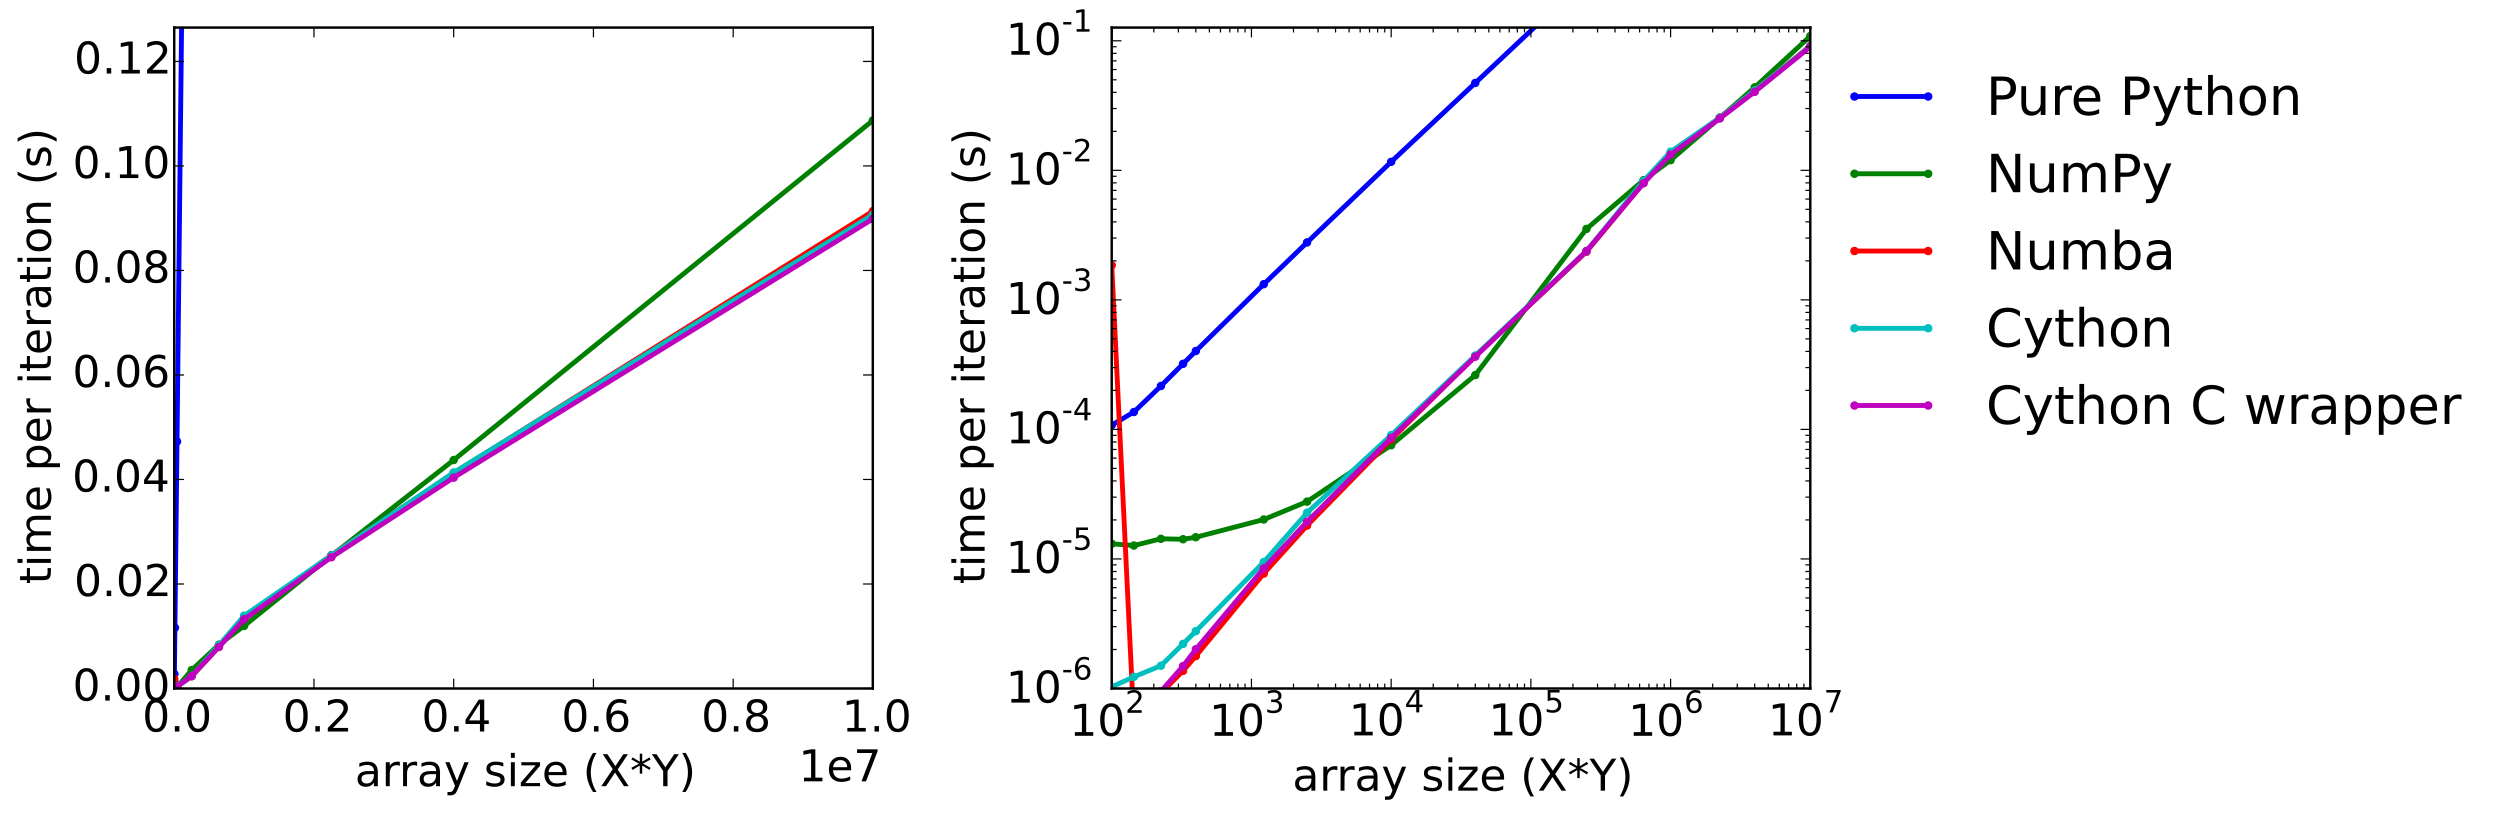 <?xml version="1.0" encoding="utf-8" standalone="no"?>
<!DOCTYPE svg PUBLIC "-//W3C//DTD SVG 1.1//EN"
  "http://www.w3.org/Graphics/SVG/1.1/DTD/svg11.dtd">
<!-- Created with matplotlib (http://matplotlib.org/) -->
<svg height="335pt" version="1.1" viewBox="0 0 1026 335" width="1026pt" xmlns="http://www.w3.org/2000/svg" xmlns:xlink="http://www.w3.org/1999/xlink">
 <defs>
  <style type="text/css">
*{stroke-linecap:butt;stroke-linejoin:round;}
  </style>
 </defs>
 <g id="figure_1">
  <g id="patch_1">
   <path d="
M0 335.436
L1026.04 335.436
L1026.04 0
L0 0
L0 335.436" style="fill:none;"/>
  </g>
  <g id="axes_1">
   <g id="patch_2">
    <path d="
M71.502 282.555
L358.195 282.555
L358.195 11.316
L71.502 11.316
L71.502 282.555" style="fill:none;"/>
   </g>
   <g id="line2d_1">
    <path clip-path="url(#p884b515a37)" d="
M71.505 282.324
L71.506 282.263
L71.509 282.091
L71.511 281.867
L71.514 281.69
L71.537 279.721
L71.574 276.603
L71.789 257.61
L72.649 181.191
L74.65 -1" style="fill:none;stroke:#0000ff;stroke-linecap:square;stroke-width:2.0;"/>
    <defs>
     <path d="
M0 1.5
C0.398 1.5 0.779 1.342 1.061 1.061
C1.342 0.779 1.5 0.398 1.5 0
C1.5 -0.398 1.342 -0.779 1.061 -1.061
C0.779 -1.342 0.398 -1.5 0 -1.5
C-0.398 -1.5 -0.779 -1.342 -1.061 -1.061
C-1.342 -0.779 -1.5 -0.398 -1.5 0
C-1.5 0.398 -1.342 0.779 -1.061 1.061
C-0.779 1.342 -0.398 1.5 0 1.5
z
" id="m76a7ce5b4a" style="stroke:#0000ff;stroke-width:0.5;"/>
    </defs>
    <g clip-path="url(#p884b515a37)">
     <use style="fill:#0000ff;stroke:#0000ff;stroke-width:0.5;" x="71.505" xlink:href="#m76a7ce5b4a" y="282.324"/>
     <use style="fill:#0000ff;stroke:#0000ff;stroke-width:0.5;" x="71.506" xlink:href="#m76a7ce5b4a" y="282.263"/>
     <use style="fill:#0000ff;stroke:#0000ff;stroke-width:0.5;" x="71.509" xlink:href="#m76a7ce5b4a" y="282.091"/>
     <use style="fill:#0000ff;stroke:#0000ff;stroke-width:0.5;" x="71.511" xlink:href="#m76a7ce5b4a" y="281.867"/>
     <use style="fill:#0000ff;stroke:#0000ff;stroke-width:0.5;" x="71.514" xlink:href="#m76a7ce5b4a" y="281.69"/>
     <use style="fill:#0000ff;stroke:#0000ff;stroke-width:0.5;" x="71.537" xlink:href="#m76a7ce5b4a" y="279.721"/>
     <use style="fill:#0000ff;stroke:#0000ff;stroke-width:0.5;" x="71.574" xlink:href="#m76a7ce5b4a" y="276.603"/>
     <use style="fill:#0000ff;stroke:#0000ff;stroke-width:0.5;" x="71.789" xlink:href="#m76a7ce5b4a" y="257.61"/>
     <use style="fill:#0000ff;stroke:#0000ff;stroke-width:0.5;" x="72.649" xlink:href="#m76a7ce5b4a" y="181.191"/>
     <use style="fill:#0000ff;stroke:#0000ff;stroke-width:0.5;" x="74.65" xlink:href="#m76a7ce5b4a" y="-1.0"/>
    </g>
   </g>
   <g id="line2d_2">
    <path clip-path="url(#p884b515a37)" d="
M71.505 282.527
L71.506 282.528
L71.509 282.524
L71.511 282.525
L71.514 282.523
L71.537 282.512
L71.574 282.496
L71.789 282.393
L72.649 281.992
L78.671 274.985
L89.854 264.56
L100.176 256.872
L136.019 228.061
L186.199 188.796
L358.195 49.445" style="fill:none;stroke:#008000;stroke-linecap:square;stroke-width:2.0;"/>
    <defs>
     <path d="
M0 1.5
C0.398 1.5 0.779 1.342 1.061 1.061
C1.342 0.779 1.5 0.398 1.5 0
C1.5 -0.398 1.342 -0.779 1.061 -1.061
C0.779 -1.342 0.398 -1.5 0 -1.5
C-0.398 -1.5 -0.779 -1.342 -1.061 -1.061
C-1.342 -0.779 -1.5 -0.398 -1.5 0
C-1.5 0.398 -1.342 0.779 -1.061 1.061
C-0.779 1.342 -0.398 1.5 0 1.5
z
" id="mb0b177905e" style="stroke:#008000;stroke-width:0.5;"/>
    </defs>
    <g clip-path="url(#p884b515a37)">
     <use style="fill:#008000;stroke:#008000;stroke-width:0.5;" x="71.505" xlink:href="#mb0b177905e" y="282.527"/>
     <use style="fill:#008000;stroke:#008000;stroke-width:0.5;" x="71.506" xlink:href="#mb0b177905e" y="282.528"/>
     <use style="fill:#008000;stroke:#008000;stroke-width:0.5;" x="71.509" xlink:href="#mb0b177905e" y="282.524"/>
     <use style="fill:#008000;stroke:#008000;stroke-width:0.5;" x="71.511" xlink:href="#mb0b177905e" y="282.525"/>
     <use style="fill:#008000;stroke:#008000;stroke-width:0.5;" x="71.514" xlink:href="#mb0b177905e" y="282.523"/>
     <use style="fill:#008000;stroke:#008000;stroke-width:0.5;" x="71.537" xlink:href="#mb0b177905e" y="282.512"/>
     <use style="fill:#008000;stroke:#008000;stroke-width:0.5;" x="71.574" xlink:href="#mb0b177905e" y="282.496"/>
     <use style="fill:#008000;stroke:#008000;stroke-width:0.5;" x="71.789" xlink:href="#mb0b177905e" y="282.393"/>
     <use style="fill:#008000;stroke:#008000;stroke-width:0.5;" x="72.649" xlink:href="#mb0b177905e" y="281.992"/>
     <use style="fill:#008000;stroke:#008000;stroke-width:0.5;" x="78.671" xlink:href="#mb0b177905e" y="274.985"/>
     <use style="fill:#008000;stroke:#008000;stroke-width:0.5;" x="89.854" xlink:href="#mb0b177905e" y="264.56"/>
     <use style="fill:#008000;stroke:#008000;stroke-width:0.5;" x="100.176" xlink:href="#mb0b177905e" y="256.872"/>
     <use style="fill:#008000;stroke:#008000;stroke-width:0.5;" x="136.019" xlink:href="#mb0b177905e" y="228.061"/>
     <use style="fill:#008000;stroke:#008000;stroke-width:0.5;" x="186.199" xlink:href="#mb0b177905e" y="188.796"/>
     <use style="fill:#008000;stroke:#008000;stroke-width:0.5;" x="358.195" xlink:href="#mb0b177905e" y="49.445"/>
    </g>
   </g>
   <g id="line2d_3">
    <path clip-path="url(#p884b515a37)" d="
M71.505 278.584
L71.506 282.554
L71.509 282.553
L71.511 282.552
L71.514 282.551
L71.537 282.538
L71.574 282.516
L71.789 282.376
L72.649 281.765
L78.671 277.515
L89.854 265.388
L100.176 253.735
L136.019 227.805
L186.199 194.165
L358.195 86.686" style="fill:none;stroke:#ff0000;stroke-linecap:square;stroke-width:2.0;"/>
    <defs>
     <path d="
M0 1.5
C0.398 1.5 0.779 1.342 1.061 1.061
C1.342 0.779 1.5 0.398 1.5 0
C1.5 -0.398 1.342 -0.779 1.061 -1.061
C0.779 -1.342 0.398 -1.5 0 -1.5
C-0.398 -1.5 -0.779 -1.342 -1.061 -1.061
C-1.342 -0.779 -1.5 -0.398 -1.5 0
C-1.5 0.398 -1.342 0.779 -1.061 1.061
C-0.779 1.342 -0.398 1.5 0 1.5
z
" id="ma07bdd5909" style="stroke:#ff0000;stroke-width:0.5;"/>
    </defs>
    <g clip-path="url(#p884b515a37)">
     <use style="fill:#ff0000;stroke:#ff0000;stroke-width:0.5;" x="71.505" xlink:href="#ma07bdd5909" y="278.584"/>
     <use style="fill:#ff0000;stroke:#ff0000;stroke-width:0.5;" x="71.506" xlink:href="#ma07bdd5909" y="282.554"/>
     <use style="fill:#ff0000;stroke:#ff0000;stroke-width:0.5;" x="71.509" xlink:href="#ma07bdd5909" y="282.553"/>
     <use style="fill:#ff0000;stroke:#ff0000;stroke-width:0.5;" x="71.511" xlink:href="#ma07bdd5909" y="282.552"/>
     <use style="fill:#ff0000;stroke:#ff0000;stroke-width:0.5;" x="71.514" xlink:href="#ma07bdd5909" y="282.551"/>
     <use style="fill:#ff0000;stroke:#ff0000;stroke-width:0.5;" x="71.537" xlink:href="#ma07bdd5909" y="282.538"/>
     <use style="fill:#ff0000;stroke:#ff0000;stroke-width:0.5;" x="71.574" xlink:href="#ma07bdd5909" y="282.516"/>
     <use style="fill:#ff0000;stroke:#ff0000;stroke-width:0.5;" x="71.789" xlink:href="#ma07bdd5909" y="282.376"/>
     <use style="fill:#ff0000;stroke:#ff0000;stroke-width:0.5;" x="72.649" xlink:href="#ma07bdd5909" y="281.765"/>
     <use style="fill:#ff0000;stroke:#ff0000;stroke-width:0.5;" x="78.671" xlink:href="#ma07bdd5909" y="277.515"/>
     <use style="fill:#ff0000;stroke:#ff0000;stroke-width:0.5;" x="89.854" xlink:href="#ma07bdd5909" y="265.388"/>
     <use style="fill:#ff0000;stroke:#ff0000;stroke-width:0.5;" x="100.176" xlink:href="#ma07bdd5909" y="253.735"/>
     <use style="fill:#ff0000;stroke:#ff0000;stroke-width:0.5;" x="136.019" xlink:href="#ma07bdd5909" y="227.805"/>
     <use style="fill:#ff0000;stroke:#ff0000;stroke-width:0.5;" x="186.199" xlink:href="#ma07bdd5909" y="194.165"/>
     <use style="fill:#ff0000;stroke:#ff0000;stroke-width:0.5;" x="358.195" xlink:href="#ma07bdd5909" y="86.686"/>
    </g>
   </g>
   <g id="line2d_4">
    <path clip-path="url(#p884b515a37)" d="
M71.505 282.553
L71.506 282.552
L71.509 282.552
L71.511 282.55
L71.514 282.549
L71.537 282.535
L71.574 282.506
L71.789 282.361
L72.649 281.758
L78.671 277.446
L89.854 264.802
L100.176 252.686
L136.019 227.911
L186.199 193.899
L358.195 88.133" style="fill:none;stroke:#00bfbf;stroke-linecap:square;stroke-width:2.0;"/>
    <defs>
     <path d="
M0 1.5
C0.398 1.5 0.779 1.342 1.061 1.061
C1.342 0.779 1.5 0.398 1.5 0
C1.5 -0.398 1.342 -0.779 1.061 -1.061
C0.779 -1.342 0.398 -1.5 0 -1.5
C-0.398 -1.5 -0.779 -1.342 -1.061 -1.061
C-1.342 -0.779 -1.5 -0.398 -1.5 0
C-1.5 0.398 -1.342 0.779 -1.061 1.061
C-0.779 1.342 -0.398 1.5 0 1.5
z
" id="m977c291b42" style="stroke:#00bfbf;stroke-width:0.5;"/>
    </defs>
    <g clip-path="url(#p884b515a37)">
     <use style="fill:#00bfbf;stroke:#00bfbf;stroke-width:0.5;" x="71.505" xlink:href="#m977c291b42" y="282.553"/>
     <use style="fill:#00bfbf;stroke:#00bfbf;stroke-width:0.5;" x="71.506" xlink:href="#m977c291b42" y="282.552"/>
     <use style="fill:#00bfbf;stroke:#00bfbf;stroke-width:0.5;" x="71.509" xlink:href="#m977c291b42" y="282.552"/>
     <use style="fill:#00bfbf;stroke:#00bfbf;stroke-width:0.5;" x="71.511" xlink:href="#m977c291b42" y="282.55"/>
     <use style="fill:#00bfbf;stroke:#00bfbf;stroke-width:0.5;" x="71.514" xlink:href="#m977c291b42" y="282.549"/>
     <use style="fill:#00bfbf;stroke:#00bfbf;stroke-width:0.5;" x="71.537" xlink:href="#m977c291b42" y="282.535"/>
     <use style="fill:#00bfbf;stroke:#00bfbf;stroke-width:0.5;" x="71.574" xlink:href="#m977c291b42" y="282.506"/>
     <use style="fill:#00bfbf;stroke:#00bfbf;stroke-width:0.5;" x="71.789" xlink:href="#m977c291b42" y="282.361"/>
     <use style="fill:#00bfbf;stroke:#00bfbf;stroke-width:0.5;" x="72.649" xlink:href="#m977c291b42" y="281.758"/>
     <use style="fill:#00bfbf;stroke:#00bfbf;stroke-width:0.5;" x="78.671" xlink:href="#m977c291b42" y="277.446"/>
     <use style="fill:#00bfbf;stroke:#00bfbf;stroke-width:0.5;" x="89.854" xlink:href="#m977c291b42" y="264.802"/>
     <use style="fill:#00bfbf;stroke:#00bfbf;stroke-width:0.5;" x="100.176" xlink:href="#m977c291b42" y="252.686"/>
     <use style="fill:#00bfbf;stroke:#00bfbf;stroke-width:0.5;" x="136.019" xlink:href="#m977c291b42" y="227.911"/>
     <use style="fill:#00bfbf;stroke:#00bfbf;stroke-width:0.5;" x="186.199" xlink:href="#m977c291b42" y="193.899"/>
     <use style="fill:#00bfbf;stroke:#00bfbf;stroke-width:0.5;" x="358.195" xlink:href="#m977c291b42" y="88.133"/>
    </g>
   </g>
   <g id="line2d_5">
    <path clip-path="url(#p884b515a37)" d="
M71.505 282.554
L71.506 282.553
L71.509 282.553
L71.511 282.552
L71.514 282.551
L71.537 282.537
L71.574 282.513
L71.789 282.371
L72.649 281.774
L78.671 277.443
L89.854 265.515
L100.176 254.152
L136.019 228.701
L186.199 196.016
L358.195 89.85" style="fill:none;stroke:#bf00bf;stroke-linecap:square;stroke-width:2.0;"/>
    <defs>
     <path d="
M0 1.5
C0.398 1.5 0.779 1.342 1.061 1.061
C1.342 0.779 1.5 0.398 1.5 0
C1.5 -0.398 1.342 -0.779 1.061 -1.061
C0.779 -1.342 0.398 -1.5 0 -1.5
C-0.398 -1.5 -0.779 -1.342 -1.061 -1.061
C-1.342 -0.779 -1.5 -0.398 -1.5 0
C-1.5 0.398 -1.342 0.779 -1.061 1.061
C-0.779 1.342 -0.398 1.5 0 1.5
z
" id="m56b4842580" style="stroke:#bf00bf;stroke-width:0.5;"/>
    </defs>
    <g clip-path="url(#p884b515a37)">
     <use style="fill:#bf00bf;stroke:#bf00bf;stroke-width:0.5;" x="71.505" xlink:href="#m56b4842580" y="282.554"/>
     <use style="fill:#bf00bf;stroke:#bf00bf;stroke-width:0.5;" x="71.506" xlink:href="#m56b4842580" y="282.553"/>
     <use style="fill:#bf00bf;stroke:#bf00bf;stroke-width:0.5;" x="71.509" xlink:href="#m56b4842580" y="282.553"/>
     <use style="fill:#bf00bf;stroke:#bf00bf;stroke-width:0.5;" x="71.511" xlink:href="#m56b4842580" y="282.552"/>
     <use style="fill:#bf00bf;stroke:#bf00bf;stroke-width:0.5;" x="71.514" xlink:href="#m56b4842580" y="282.551"/>
     <use style="fill:#bf00bf;stroke:#bf00bf;stroke-width:0.5;" x="71.537" xlink:href="#m56b4842580" y="282.537"/>
     <use style="fill:#bf00bf;stroke:#bf00bf;stroke-width:0.5;" x="71.574" xlink:href="#m56b4842580" y="282.513"/>
     <use style="fill:#bf00bf;stroke:#bf00bf;stroke-width:0.5;" x="71.789" xlink:href="#m56b4842580" y="282.371"/>
     <use style="fill:#bf00bf;stroke:#bf00bf;stroke-width:0.5;" x="72.649" xlink:href="#m56b4842580" y="281.774"/>
     <use style="fill:#bf00bf;stroke:#bf00bf;stroke-width:0.5;" x="78.671" xlink:href="#m56b4842580" y="277.443"/>
     <use style="fill:#bf00bf;stroke:#bf00bf;stroke-width:0.5;" x="89.854" xlink:href="#m56b4842580" y="265.515"/>
     <use style="fill:#bf00bf;stroke:#bf00bf;stroke-width:0.5;" x="100.176" xlink:href="#m56b4842580" y="254.152"/>
     <use style="fill:#bf00bf;stroke:#bf00bf;stroke-width:0.5;" x="136.019" xlink:href="#m56b4842580" y="228.701"/>
     <use style="fill:#bf00bf;stroke:#bf00bf;stroke-width:0.5;" x="186.199" xlink:href="#m56b4842580" y="196.016"/>
     <use style="fill:#bf00bf;stroke:#bf00bf;stroke-width:0.5;" x="358.195" xlink:href="#m56b4842580" y="89.85"/>
    </g>
   </g>
   <g id="patch_3">
    <path d="
M71.502 11.316
L358.195 11.316" style="fill:none;stroke:#000000;stroke-linecap:square;stroke-linejoin:miter;"/>
   </g>
   <g id="patch_4">
    <path d="
M358.195 282.555
L358.195 11.316" style="fill:none;stroke:#000000;stroke-linecap:square;stroke-linejoin:miter;"/>
   </g>
   <g id="patch_5">
    <path d="
M71.502 282.555
L358.195 282.555" style="fill:none;stroke:#000000;stroke-linecap:square;stroke-linejoin:miter;"/>
   </g>
   <g id="patch_6">
    <path d="
M71.502 282.555
L71.502 11.316" style="fill:none;stroke:#000000;stroke-linecap:square;stroke-linejoin:miter;"/>
   </g>
   <g id="matplotlib.axis_1">
    <g id="xtick_1">
     <g id="line2d_6">
      <defs>
       <path d="
M0 0
L0 -4" id="m93b0483c22" style="stroke:#000000;stroke-width:0.5;"/>
      </defs>
      <g>
       <use style="stroke:#000000;stroke-width:0.5;" x="71.502" xlink:href="#m93b0483c22" y="282.555"/>
      </g>
     </g>
     <g id="line2d_7">
      <defs>
       <path d="
M0 0
L0 4" id="m741efc42ff" style="stroke:#000000;stroke-width:0.5;"/>
      </defs>
      <g>
       <use style="stroke:#000000;stroke-width:0.5;" x="71.502" xlink:href="#m741efc42ff" y="11.316"/>
      </g>
     </g>
     <g id="text_1">
      <!-- 0.0 -->
      <defs>
       <path d="
M31.781 66.406
Q24.172 66.406 20.328 58.906
Q16.5 51.422 16.5 36.375
Q16.5 21.391 20.328 13.891
Q24.172 6.391 31.781 6.391
Q39.453 6.391 43.281 13.891
Q47.125 21.391 47.125 36.375
Q47.125 51.422 43.281 58.906
Q39.453 66.406 31.781 66.406
M31.781 74.219
Q44.047 74.219 50.516 64.516
Q56.984 54.828 56.984 36.375
Q56.984 17.969 50.516 8.266
Q44.047 -1.422 31.781 -1.422
Q19.531 -1.422 13.062 8.266
Q6.594 17.969 6.594 36.375
Q6.594 54.828 13.062 64.516
Q19.531 74.219 31.781 74.219" id="BitstreamVeraSans-Roman-30"/>
       <path d="
M10.688 12.406
L21 12.406
L21 0
L10.688 0
z
" id="BitstreamVeraSans-Roman-2e"/>
      </defs>
      <g transform="translate(58.38 300.232)scale(0.18 -0.18)">
       <use xlink:href="#BitstreamVeraSans-Roman-30"/>
       <use x="63.623" xlink:href="#BitstreamVeraSans-Roman-2e"/>
       <use x="95.41" xlink:href="#BitstreamVeraSans-Roman-30"/>
      </g>
     </g>
    </g>
    <g id="xtick_2">
     <g id="line2d_8">
      <g>
       <use style="stroke:#000000;stroke-width:0.5;" x="128.851" xlink:href="#m93b0483c22" y="282.555"/>
      </g>
     </g>
     <g id="line2d_9">
      <g>
       <use style="stroke:#000000;stroke-width:0.5;" x="128.851" xlink:href="#m741efc42ff" y="11.316"/>
      </g>
     </g>
     <g id="text_2">
      <!-- 0.2 -->
      <defs>
       <path d="
M19.188 8.297
L53.609 8.297
L53.609 0
L7.328 0
L7.328 8.297
Q12.938 14.109 22.625 23.891
Q32.328 33.688 34.812 36.531
Q39.547 41.844 41.422 45.531
Q43.312 49.219 43.312 52.781
Q43.312 58.594 39.234 62.25
Q35.156 65.922 28.609 65.922
Q23.969 65.922 18.812 64.312
Q13.672 62.703 7.812 59.422
L7.812 69.391
Q13.766 71.781 18.938 73
Q24.125 74.219 28.422 74.219
Q39.75 74.219 46.484 68.547
Q53.219 62.891 53.219 53.422
Q53.219 48.922 51.531 44.891
Q49.859 40.875 45.406 35.406
Q44.188 33.984 37.641 27.219
Q31.109 20.453 19.188 8.297" id="BitstreamVeraSans-Roman-32"/>
      </defs>
      <g transform="translate(116.033 300.232)scale(0.18 -0.18)">
       <use xlink:href="#BitstreamVeraSans-Roman-30"/>
       <use x="63.623" xlink:href="#BitstreamVeraSans-Roman-2e"/>
       <use x="95.41" xlink:href="#BitstreamVeraSans-Roman-32"/>
      </g>
     </g>
    </g>
    <g id="xtick_3">
     <g id="line2d_10">
      <g>
       <use style="stroke:#000000;stroke-width:0.5;" x="186.199" xlink:href="#m93b0483c22" y="282.555"/>
      </g>
     </g>
     <g id="line2d_11">
      <g>
       <use style="stroke:#000000;stroke-width:0.5;" x="186.199" xlink:href="#m741efc42ff" y="11.316"/>
      </g>
     </g>
     <g id="text_3">
      <!-- 0.4 -->
      <defs>
       <path d="
M37.797 64.312
L12.891 25.391
L37.797 25.391
z

M35.203 72.906
L47.609 72.906
L47.609 25.391
L58.016 25.391
L58.016 17.188
L47.609 17.188
L47.609 0
L37.797 0
L37.797 17.188
L4.891 17.188
L4.891 26.703
z
" id="BitstreamVeraSans-Roman-34"/>
      </defs>
      <g transform="translate(172.985 300.232)scale(0.18 -0.18)">
       <use xlink:href="#BitstreamVeraSans-Roman-30"/>
       <use x="63.623" xlink:href="#BitstreamVeraSans-Roman-2e"/>
       <use x="95.41" xlink:href="#BitstreamVeraSans-Roman-34"/>
      </g>
     </g>
    </g>
    <g id="xtick_4">
     <g id="line2d_12">
      <g>
       <use style="stroke:#000000;stroke-width:0.5;" x="243.548" xlink:href="#m93b0483c22" y="282.555"/>
      </g>
     </g>
     <g id="line2d_13">
      <g>
       <use style="stroke:#000000;stroke-width:0.5;" x="243.548" xlink:href="#m741efc42ff" y="11.316"/>
      </g>
     </g>
     <g id="text_4">
      <!-- 0.6 -->
      <defs>
       <path d="
M33.016 40.375
Q26.375 40.375 22.484 35.828
Q18.609 31.297 18.609 23.391
Q18.609 15.531 22.484 10.953
Q26.375 6.391 33.016 6.391
Q39.656 6.391 43.531 10.953
Q47.406 15.531 47.406 23.391
Q47.406 31.297 43.531 35.828
Q39.656 40.375 33.016 40.375
M52.594 71.297
L52.594 62.312
Q48.875 64.062 45.094 64.984
Q41.312 65.922 37.594 65.922
Q27.828 65.922 22.672 59.328
Q17.531 52.734 16.797 39.406
Q19.672 43.656 24.016 45.922
Q28.375 48.188 33.594 48.188
Q44.578 48.188 50.953 41.516
Q57.328 34.859 57.328 23.391
Q57.328 12.156 50.688 5.359
Q44.047 -1.422 33.016 -1.422
Q20.359 -1.422 13.672 8.266
Q6.984 17.969 6.984 36.375
Q6.984 53.656 15.188 63.938
Q23.391 74.219 37.203 74.219
Q40.922 74.219 44.703 73.484
Q48.484 72.75 52.594 71.297" id="BitstreamVeraSans-Roman-36"/>
      </defs>
      <g transform="translate(230.395 300.232)scale(0.18 -0.18)">
       <use xlink:href="#BitstreamVeraSans-Roman-30"/>
       <use x="63.623" xlink:href="#BitstreamVeraSans-Roman-2e"/>
       <use x="95.41" xlink:href="#BitstreamVeraSans-Roman-36"/>
      </g>
     </g>
    </g>
    <g id="xtick_5">
     <g id="line2d_14">
      <g>
       <use style="stroke:#000000;stroke-width:0.5;" x="300.897" xlink:href="#m93b0483c22" y="282.555"/>
      </g>
     </g>
     <g id="line2d_15">
      <g>
       <use style="stroke:#000000;stroke-width:0.5;" x="300.897" xlink:href="#m741efc42ff" y="11.316"/>
      </g>
     </g>
     <g id="text_5">
      <!-- 0.8 -->
      <defs>
       <path d="
M31.781 34.625
Q24.75 34.625 20.719 30.859
Q16.703 27.094 16.703 20.516
Q16.703 13.922 20.719 10.156
Q24.75 6.391 31.781 6.391
Q38.812 6.391 42.859 10.172
Q46.922 13.969 46.922 20.516
Q46.922 27.094 42.891 30.859
Q38.875 34.625 31.781 34.625
M21.922 38.812
Q15.578 40.375 12.031 44.719
Q8.5 49.078 8.5 55.328
Q8.5 64.062 14.719 69.141
Q20.953 74.219 31.781 74.219
Q42.672 74.219 48.875 69.141
Q55.078 64.062 55.078 55.328
Q55.078 49.078 51.531 44.719
Q48 40.375 41.703 38.812
Q48.828 37.156 52.797 32.312
Q56.781 27.484 56.781 20.516
Q56.781 9.906 50.312 4.234
Q43.844 -1.422 31.781 -1.422
Q19.734 -1.422 13.25 4.234
Q6.781 9.906 6.781 20.516
Q6.781 27.484 10.781 32.312
Q14.797 37.156 21.922 38.812
M18.312 54.391
Q18.312 48.734 21.844 45.562
Q25.391 42.391 31.781 42.391
Q38.141 42.391 41.719 45.562
Q45.312 48.734 45.312 54.391
Q45.312 60.062 41.719 63.234
Q38.141 66.406 31.781 66.406
Q25.391 66.406 21.844 63.234
Q18.312 60.062 18.312 54.391" id="BitstreamVeraSans-Roman-38"/>
      </defs>
      <g transform="translate(287.793 300.232)scale(0.18 -0.18)">
       <use xlink:href="#BitstreamVeraSans-Roman-30"/>
       <use x="63.623" xlink:href="#BitstreamVeraSans-Roman-2e"/>
       <use x="95.41" xlink:href="#BitstreamVeraSans-Roman-38"/>
      </g>
     </g>
    </g>
    <g id="xtick_6">
     <g id="text_6">
      <!-- 1.0 -->
      <defs>
       <path d="
M12.406 8.297
L28.516 8.297
L28.516 63.922
L10.984 60.406
L10.984 69.391
L28.422 72.906
L38.281 72.906
L38.281 8.297
L54.391 8.297
L54.391 0
L12.406 0
z
" id="BitstreamVeraSans-Roman-31"/>
      </defs>
      <g transform="translate(345.519 300.232)scale(0.18 -0.18)">
       <use xlink:href="#BitstreamVeraSans-Roman-31"/>
       <use x="63.623" xlink:href="#BitstreamVeraSans-Roman-2e"/>
       <use x="95.41" xlink:href="#BitstreamVeraSans-Roman-30"/>
      </g>
     </g>
    </g>
    <g id="text_7">
     <!-- array size (X*Y) -->
     <defs>
      <path id="BitstreamVeraSans-Roman-20"/>
      <path d="
M8.016 75.875
L15.828 75.875
Q23.141 64.359 26.781 53.312
Q30.422 42.281 30.422 31.391
Q30.422 20.453 26.781 9.375
Q23.141 -1.703 15.828 -13.188
L8.016 -13.188
Q14.5 -2 17.703 9.062
Q20.906 20.125 20.906 31.391
Q20.906 42.672 17.703 53.656
Q14.5 64.656 8.016 75.875" id="BitstreamVeraSans-Roman-29"/>
      <path d="
M34.281 27.484
Q23.391 27.484 19.188 25
Q14.984 22.516 14.984 16.5
Q14.984 11.719 18.141 8.906
Q21.297 6.109 26.703 6.109
Q34.188 6.109 38.703 11.406
Q43.219 16.703 43.219 25.484
L43.219 27.484
z

M52.203 31.203
L52.203 0
L43.219 0
L43.219 8.297
Q40.141 3.328 35.547 0.953
Q30.953 -1.422 24.312 -1.422
Q15.922 -1.422 10.953 3.297
Q6 8.016 6 15.922
Q6 25.141 12.172 29.828
Q18.359 34.516 30.609 34.516
L43.219 34.516
L43.219 35.406
Q43.219 41.609 39.141 45
Q35.062 48.391 27.688 48.391
Q23 48.391 18.547 47.266
Q14.109 46.141 10.016 43.891
L10.016 52.203
Q14.938 54.109 19.578 55.047
Q24.219 56 28.609 56
Q40.484 56 46.344 49.844
Q52.203 43.703 52.203 31.203" id="BitstreamVeraSans-Roman-61"/>
      <path d="
M5.516 54.688
L48.188 54.688
L48.188 46.484
L14.406 7.172
L48.188 7.172
L48.188 0
L4.297 0
L4.297 8.203
L38.094 47.516
L5.516 47.516
z
" id="BitstreamVeraSans-Roman-7a"/>
      <path d="
M47.016 60.891
L29.5 51.422
L47.016 41.891
L44.188 37.109
L27.781 47.016
L27.781 28.609
L22.219 28.609
L22.219 47.016
L5.812 37.109
L2.984 41.891
L20.516 51.422
L2.984 60.891
L5.812 65.719
L22.219 55.812
L22.219 74.219
L27.781 74.219
L27.781 55.812
L44.188 65.719
z
" id="BitstreamVeraSans-Roman-2a"/>
      <path d="
M6.297 72.906
L16.891 72.906
L35.016 45.797
L53.219 72.906
L63.812 72.906
L40.375 37.891
L65.375 0
L54.781 0
L34.281 31
L13.625 0
L2.984 0
L29 38.922
z
" id="BitstreamVeraSans-Roman-58"/>
      <path d="
M9.422 54.688
L18.406 54.688
L18.406 0
L9.422 0
z

M9.422 75.984
L18.406 75.984
L18.406 64.594
L9.422 64.594
z
" id="BitstreamVeraSans-Roman-69"/>
      <path d="
M31 75.875
Q24.469 64.656 21.281 53.656
Q18.109 42.672 18.109 31.391
Q18.109 20.125 21.312 9.062
Q24.516 -2 31 -13.188
L23.188 -13.188
Q15.875 -1.703 12.234 9.375
Q8.594 20.453 8.594 31.391
Q8.594 42.281 12.203 53.312
Q15.828 64.359 23.188 75.875
z
" id="BitstreamVeraSans-Roman-28"/>
      <path d="
M32.172 -5.078
Q28.375 -14.844 24.75 -17.812
Q21.141 -20.797 15.094 -20.797
L7.906 -20.797
L7.906 -13.281
L13.188 -13.281
Q16.891 -13.281 18.938 -11.516
Q21 -9.766 23.484 -3.219
L25.094 0.875
L2.984 54.688
L12.5 54.688
L29.594 11.922
L46.688 54.688
L56.203 54.688
z
" id="BitstreamVeraSans-Roman-79"/>
      <path d="
M56.203 29.594
L56.203 25.203
L14.891 25.203
Q15.484 15.922 20.484 11.062
Q25.484 6.203 34.422 6.203
Q39.594 6.203 44.453 7.469
Q49.312 8.734 54.109 11.281
L54.109 2.781
Q49.266 0.734 44.188 -0.344
Q39.109 -1.422 33.891 -1.422
Q20.797 -1.422 13.156 6.188
Q5.516 13.812 5.516 26.812
Q5.516 40.234 12.766 48.109
Q20.016 56 32.328 56
Q43.359 56 49.781 48.891
Q56.203 41.797 56.203 29.594
M47.219 32.234
Q47.125 39.594 43.094 43.984
Q39.062 48.391 32.422 48.391
Q24.906 48.391 20.391 44.141
Q15.875 39.891 15.188 32.172
z
" id="BitstreamVeraSans-Roman-65"/>
      <path d="
M-0.203 72.906
L10.406 72.906
L30.609 42.922
L50.688 72.906
L61.281 72.906
L35.5 34.719
L35.5 0
L25.594 0
L25.594 34.719
z
" id="BitstreamVeraSans-Roman-59"/>
      <path d="
M41.109 46.297
Q39.594 47.172 37.812 47.578
Q36.031 48 33.891 48
Q26.266 48 22.188 43.047
Q18.109 38.094 18.109 28.812
L18.109 0
L9.078 0
L9.078 54.688
L18.109 54.688
L18.109 46.188
Q20.953 51.172 25.484 53.578
Q30.031 56 36.531 56
Q37.453 56 38.578 55.875
Q39.703 55.766 41.062 55.516
z
" id="BitstreamVeraSans-Roman-72"/>
      <path d="
M44.281 53.078
L44.281 44.578
Q40.484 46.531 36.375 47.5
Q32.281 48.484 27.875 48.484
Q21.188 48.484 17.844 46.438
Q14.5 44.391 14.5 40.281
Q14.5 37.156 16.891 35.375
Q19.281 33.594 26.516 31.984
L29.594 31.297
Q39.156 29.25 43.188 25.516
Q47.219 21.781 47.219 15.094
Q47.219 7.469 41.188 3.016
Q35.156 -1.422 24.609 -1.422
Q20.219 -1.422 15.453 -0.562
Q10.688 0.297 5.422 2
L5.422 11.281
Q10.406 8.688 15.234 7.391
Q20.062 6.109 24.812 6.109
Q31.156 6.109 34.562 8.281
Q37.984 10.453 37.984 14.406
Q37.984 18.062 35.516 20.016
Q33.062 21.969 24.703 23.781
L21.578 24.516
Q13.234 26.266 9.516 29.906
Q5.812 33.547 5.812 39.891
Q5.812 47.609 11.281 51.797
Q16.75 56 26.812 56
Q31.781 56 36.172 55.266
Q40.578 54.547 44.281 53.078" id="BitstreamVeraSans-Roman-73"/>
     </defs>
     <g transform="translate(145.667 322.653)scale(0.18 -0.18)">
      <use xlink:href="#BitstreamVeraSans-Roman-61"/>
      <use x="61.279" xlink:href="#BitstreamVeraSans-Roman-72"/>
      <use x="100.643" xlink:href="#BitstreamVeraSans-Roman-72"/>
      <use x="141.756" xlink:href="#BitstreamVeraSans-Roman-61"/>
      <use x="203.035" xlink:href="#BitstreamVeraSans-Roman-79"/>
      <use x="262.215" xlink:href="#BitstreamVeraSans-Roman-20"/>
      <use x="294.002" xlink:href="#BitstreamVeraSans-Roman-73"/>
      <use x="346.102" xlink:href="#BitstreamVeraSans-Roman-69"/>
      <use x="373.885" xlink:href="#BitstreamVeraSans-Roman-7a"/>
      <use x="426.375" xlink:href="#BitstreamVeraSans-Roman-65"/>
      <use x="487.898" xlink:href="#BitstreamVeraSans-Roman-20"/>
      <use x="519.686" xlink:href="#BitstreamVeraSans-Roman-28"/>
      <use x="558.699" xlink:href="#BitstreamVeraSans-Roman-58"/>
      <use x="627.205" xlink:href="#BitstreamVeraSans-Roman-2a"/>
      <use x="677.205" xlink:href="#BitstreamVeraSans-Roman-59"/>
      <use x="738.289" xlink:href="#BitstreamVeraSans-Roman-29"/>
     </g>
    </g>
    <g id="text_8">
     <!-- 1e7 -->
     <defs>
      <path d="
M8.203 72.906
L55.078 72.906
L55.078 68.703
L28.609 0
L18.312 0
L43.219 64.594
L8.203 64.594
z
" id="BitstreamVeraSans-Roman-37"/>
     </defs>
     <g transform="translate(327.73 320.653)scale(0.18 -0.18)">
      <use xlink:href="#BitstreamVeraSans-Roman-31"/>
      <use x="63.623" xlink:href="#BitstreamVeraSans-Roman-65"/>
      <use x="125.146" xlink:href="#BitstreamVeraSans-Roman-37"/>
     </g>
    </g>
   </g>
   <g id="matplotlib.axis_2">
    <g id="ytick_1">
     <g id="line2d_16">
      <defs>
       <path d="
M0 0
L4 0" id="m728421d6d4" style="stroke:#000000;stroke-width:0.5;"/>
      </defs>
      <g>
       <use style="stroke:#000000;stroke-width:0.5;" x="71.502" xlink:href="#m728421d6d4" y="282.555"/>
      </g>
     </g>
     <g id="line2d_17">
      <defs>
       <path d="
M0 0
L-4 0" id="mcb0005524f" style="stroke:#000000;stroke-width:0.5;"/>
      </defs>
      <g>
       <use style="stroke:#000000;stroke-width:0.5;" x="358.195" xlink:href="#mcb0005524f" y="282.555"/>
      </g>
     </g>
     <g id="text_9">
      <!-- 0.00 -->
      <g transform="translate(29.806 287.522)scale(0.18 -0.18)">
       <use xlink:href="#BitstreamVeraSans-Roman-30"/>
       <use x="63.623" xlink:href="#BitstreamVeraSans-Roman-2e"/>
       <use x="95.41" xlink:href="#BitstreamVeraSans-Roman-30"/>
       <use x="159.033" xlink:href="#BitstreamVeraSans-Roman-30"/>
      </g>
     </g>
    </g>
    <g id="ytick_2">
     <g id="line2d_18">
      <g>
       <use style="stroke:#000000;stroke-width:0.5;" x="71.502" xlink:href="#m728421d6d4" y="239.665"/>
      </g>
     </g>
     <g id="line2d_19">
      <g>
       <use style="stroke:#000000;stroke-width:0.5;" x="358.195" xlink:href="#mcb0005524f" y="239.665"/>
      </g>
     </g>
     <g id="text_10">
      <!-- 0.02 -->
      <g transform="translate(30.414 244.631)scale(0.18 -0.18)">
       <use xlink:href="#BitstreamVeraSans-Roman-30"/>
       <use x="63.623" xlink:href="#BitstreamVeraSans-Roman-2e"/>
       <use x="95.41" xlink:href="#BitstreamVeraSans-Roman-30"/>
       <use x="159.033" xlink:href="#BitstreamVeraSans-Roman-32"/>
      </g>
     </g>
    </g>
    <g id="ytick_3">
     <g id="line2d_20">
      <g>
       <use style="stroke:#000000;stroke-width:0.5;" x="71.502" xlink:href="#m728421d6d4" y="196.774"/>
      </g>
     </g>
     <g id="line2d_21">
      <g>
       <use style="stroke:#000000;stroke-width:0.5;" x="358.195" xlink:href="#mcb0005524f" y="196.774"/>
      </g>
     </g>
     <g id="text_11">
      <!-- 0.04 -->
      <g transform="translate(29.621 201.741)scale(0.18 -0.18)">
       <use xlink:href="#BitstreamVeraSans-Roman-30"/>
       <use x="63.623" xlink:href="#BitstreamVeraSans-Roman-2e"/>
       <use x="95.41" xlink:href="#BitstreamVeraSans-Roman-30"/>
       <use x="159.033" xlink:href="#BitstreamVeraSans-Roman-34"/>
      </g>
     </g>
    </g>
    <g id="ytick_4">
     <g id="line2d_22">
      <g>
       <use style="stroke:#000000;stroke-width:0.5;" x="71.502" xlink:href="#m728421d6d4" y="153.884"/>
      </g>
     </g>
     <g id="line2d_23">
      <g>
       <use style="stroke:#000000;stroke-width:0.5;" x="358.195" xlink:href="#mcb0005524f" y="153.884"/>
      </g>
     </g>
     <g id="text_12">
      <!-- 0.06 -->
      <g transform="translate(29.744 158.851)scale(0.18 -0.18)">
       <use xlink:href="#BitstreamVeraSans-Roman-30"/>
       <use x="63.623" xlink:href="#BitstreamVeraSans-Roman-2e"/>
       <use x="95.41" xlink:href="#BitstreamVeraSans-Roman-30"/>
       <use x="159.033" xlink:href="#BitstreamVeraSans-Roman-36"/>
      </g>
     </g>
    </g>
    <g id="ytick_5">
     <g id="line2d_24">
      <g>
       <use style="stroke:#000000;stroke-width:0.5;" x="71.502" xlink:href="#m728421d6d4" y="110.993"/>
      </g>
     </g>
     <g id="line2d_25">
      <g>
       <use style="stroke:#000000;stroke-width:0.5;" x="358.195" xlink:href="#mcb0005524f" y="110.993"/>
      </g>
     </g>
     <g id="text_13">
      <!-- 0.08 -->
      <g transform="translate(29.843 115.96)scale(0.18 -0.18)">
       <use xlink:href="#BitstreamVeraSans-Roman-30"/>
       <use x="63.623" xlink:href="#BitstreamVeraSans-Roman-2e"/>
       <use x="95.41" xlink:href="#BitstreamVeraSans-Roman-30"/>
       <use x="159.033" xlink:href="#BitstreamVeraSans-Roman-38"/>
      </g>
     </g>
    </g>
    <g id="ytick_6">
     <g id="line2d_26">
      <g>
       <use style="stroke:#000000;stroke-width:0.5;" x="71.502" xlink:href="#m728421d6d4" y="68.103"/>
      </g>
     </g>
     <g id="line2d_27">
      <g>
       <use style="stroke:#000000;stroke-width:0.5;" x="358.195" xlink:href="#mcb0005524f" y="68.103"/>
      </g>
     </g>
     <g id="text_14">
      <!-- 0.10 -->
      <g transform="translate(29.806 73.07)scale(0.18 -0.18)">
       <use xlink:href="#BitstreamVeraSans-Roman-30"/>
       <use x="63.623" xlink:href="#BitstreamVeraSans-Roman-2e"/>
       <use x="95.41" xlink:href="#BitstreamVeraSans-Roman-31"/>
       <use x="159.033" xlink:href="#BitstreamVeraSans-Roman-30"/>
      </g>
     </g>
    </g>
    <g id="ytick_7">
     <g id="line2d_28">
      <g>
       <use style="stroke:#000000;stroke-width:0.5;" x="71.502" xlink:href="#m728421d6d4" y="25.213"/>
      </g>
     </g>
     <g id="line2d_29">
      <g>
       <use style="stroke:#000000;stroke-width:0.5;" x="358.195" xlink:href="#mcb0005524f" y="25.213"/>
      </g>
     </g>
     <g id="text_15">
      <!-- 0.12 -->
      <g transform="translate(30.414 30.18)scale(0.18 -0.18)">
       <use xlink:href="#BitstreamVeraSans-Roman-30"/>
       <use x="63.623" xlink:href="#BitstreamVeraSans-Roman-2e"/>
       <use x="95.41" xlink:href="#BitstreamVeraSans-Roman-31"/>
       <use x="159.033" xlink:href="#BitstreamVeraSans-Roman-32"/>
      </g>
     </g>
    </g>
    <g id="text_16">
     <!-- time per iteration (s) -->
     <defs>
      <path d="
M54.891 33.016
L54.891 0
L45.906 0
L45.906 32.719
Q45.906 40.484 42.875 44.328
Q39.844 48.188 33.797 48.188
Q26.516 48.188 22.312 43.547
Q18.109 38.922 18.109 30.906
L18.109 0
L9.078 0
L9.078 54.688
L18.109 54.688
L18.109 46.188
Q21.344 51.125 25.703 53.562
Q30.078 56 35.797 56
Q45.219 56 50.047 50.172
Q54.891 44.344 54.891 33.016" id="BitstreamVeraSans-Roman-6e"/>
      <path d="
M52 44.188
Q55.375 50.25 60.062 53.125
Q64.75 56 71.094 56
Q79.641 56 84.281 50.016
Q88.922 44.047 88.922 33.016
L88.922 0
L79.891 0
L79.891 32.719
Q79.891 40.578 77.094 44.375
Q74.312 48.188 68.609 48.188
Q61.625 48.188 57.562 43.547
Q53.516 38.922 53.516 30.906
L53.516 0
L44.484 0
L44.484 32.719
Q44.484 40.625 41.703 44.406
Q38.922 48.188 33.109 48.188
Q26.219 48.188 22.156 43.531
Q18.109 38.875 18.109 30.906
L18.109 0
L9.078 0
L9.078 54.688
L18.109 54.688
L18.109 46.188
Q21.188 51.219 25.484 53.609
Q29.781 56 35.688 56
Q41.656 56 45.828 52.969
Q50 49.953 52 44.188" id="BitstreamVeraSans-Roman-6d"/>
      <path d="
M18.312 70.219
L18.312 54.688
L36.812 54.688
L36.812 47.703
L18.312 47.703
L18.312 18.016
Q18.312 11.328 20.141 9.422
Q21.969 7.516 27.594 7.516
L36.812 7.516
L36.812 0
L27.594 0
Q17.188 0 13.234 3.875
Q9.281 7.766 9.281 18.016
L9.281 47.703
L2.688 47.703
L2.688 54.688
L9.281 54.688
L9.281 70.219
z
" id="BitstreamVeraSans-Roman-74"/>
      <path d="
M30.609 48.391
Q23.391 48.391 19.188 42.75
Q14.984 37.109 14.984 27.297
Q14.984 17.484 19.156 11.844
Q23.344 6.203 30.609 6.203
Q37.797 6.203 41.984 11.859
Q46.188 17.531 46.188 27.297
Q46.188 37.016 41.984 42.703
Q37.797 48.391 30.609 48.391
M30.609 56
Q42.328 56 49.016 48.375
Q55.719 40.766 55.719 27.297
Q55.719 13.875 49.016 6.219
Q42.328 -1.422 30.609 -1.422
Q18.844 -1.422 12.172 6.219
Q5.516 13.875 5.516 27.297
Q5.516 40.766 12.172 48.375
Q18.844 56 30.609 56" id="BitstreamVeraSans-Roman-6f"/>
      <path d="
M18.109 8.203
L18.109 -20.797
L9.078 -20.797
L9.078 54.688
L18.109 54.688
L18.109 46.391
Q20.953 51.266 25.266 53.625
Q29.594 56 35.594 56
Q45.562 56 51.781 48.094
Q58.016 40.188 58.016 27.297
Q58.016 14.406 51.781 6.484
Q45.562 -1.422 35.594 -1.422
Q29.594 -1.422 25.266 0.953
Q20.953 3.328 18.109 8.203
M48.688 27.297
Q48.688 37.203 44.609 42.844
Q40.531 48.484 33.406 48.484
Q26.266 48.484 22.188 42.844
Q18.109 37.203 18.109 27.297
Q18.109 17.391 22.188 11.75
Q26.266 6.109 33.406 6.109
Q40.531 6.109 44.609 11.75
Q48.688 17.391 48.688 27.297" id="BitstreamVeraSans-Roman-70"/>
     </defs>
     <g transform="translate(20.877 239.759)rotate(-90.0)scale(0.18 -0.18)">
      <use xlink:href="#BitstreamVeraSans-Roman-74"/>
      <use x="39.209" xlink:href="#BitstreamVeraSans-Roman-69"/>
      <use x="66.992" xlink:href="#BitstreamVeraSans-Roman-6d"/>
      <use x="164.404" xlink:href="#BitstreamVeraSans-Roman-65"/>
      <use x="225.928" xlink:href="#BitstreamVeraSans-Roman-20"/>
      <use x="257.715" xlink:href="#BitstreamVeraSans-Roman-70"/>
      <use x="321.191" xlink:href="#BitstreamVeraSans-Roman-65"/>
      <use x="382.715" xlink:href="#BitstreamVeraSans-Roman-72"/>
      <use x="423.828" xlink:href="#BitstreamVeraSans-Roman-20"/>
      <use x="455.615" xlink:href="#BitstreamVeraSans-Roman-69"/>
      <use x="483.398" xlink:href="#BitstreamVeraSans-Roman-74"/>
      <use x="522.607" xlink:href="#BitstreamVeraSans-Roman-65"/>
      <use x="584.131" xlink:href="#BitstreamVeraSans-Roman-72"/>
      <use x="625.244" xlink:href="#BitstreamVeraSans-Roman-61"/>
      <use x="686.523" xlink:href="#BitstreamVeraSans-Roman-74"/>
      <use x="725.732" xlink:href="#BitstreamVeraSans-Roman-69"/>
      <use x="753.516" xlink:href="#BitstreamVeraSans-Roman-6f"/>
      <use x="814.697" xlink:href="#BitstreamVeraSans-Roman-6e"/>
      <use x="878.076" xlink:href="#BitstreamVeraSans-Roman-20"/>
      <use x="909.863" xlink:href="#BitstreamVeraSans-Roman-28"/>
      <use x="948.877" xlink:href="#BitstreamVeraSans-Roman-73"/>
      <use x="1000.977" xlink:href="#BitstreamVeraSans-Roman-29"/>
     </g>
    </g>
   </g>
  </g>
  <g id="axes_2">
   <g id="patch_7">
    <path d="
M456.253 282.555
L742.946 282.555
L742.946 11.316
L456.253 11.316
L456.253 282.555" style="fill:none;"/>
   </g>
   <g id="line2d_30">
    <path clip-path="url(#p1f7ab653d3)" d="
M456.253 174.473
L465.333 169.089
L476.447 158.401
L485.527 149.318
L490.775 144.039
L518.646 116.63
L536.41 99.498
L570.932 66.413
L605.453 34.042
L642.738 -1" style="fill:none;stroke:#0000ff;stroke-linecap:square;stroke-width:2.0;"/>
    <g clip-path="url(#p1f7ab653d3)">
     <use style="fill:#0000ff;stroke:#0000ff;stroke-width:0.5;" x="456.253" xlink:href="#m76a7ce5b4a" y="174.473"/>
     <use style="fill:#0000ff;stroke:#0000ff;stroke-width:0.5;" x="465.333" xlink:href="#m76a7ce5b4a" y="169.089"/>
     <use style="fill:#0000ff;stroke:#0000ff;stroke-width:0.5;" x="476.447" xlink:href="#m76a7ce5b4a" y="158.401"/>
     <use style="fill:#0000ff;stroke:#0000ff;stroke-width:0.5;" x="485.527" xlink:href="#m76a7ce5b4a" y="149.318"/>
     <use style="fill:#0000ff;stroke:#0000ff;stroke-width:0.5;" x="490.775" xlink:href="#m76a7ce5b4a" y="144.039"/>
     <use style="fill:#0000ff;stroke:#0000ff;stroke-width:0.5;" x="518.646" xlink:href="#m76a7ce5b4a" y="116.63"/>
     <use style="fill:#0000ff;stroke:#0000ff;stroke-width:0.5;" x="536.41" xlink:href="#m76a7ce5b4a" y="99.497"/>
     <use style="fill:#0000ff;stroke:#0000ff;stroke-width:0.5;" x="570.932" xlink:href="#m76a7ce5b4a" y="66.413"/>
     <use style="fill:#0000ff;stroke:#0000ff;stroke-width:0.5;" x="605.453" xlink:href="#m76a7ce5b4a" y="34.042"/>
     <use style="fill:#0000ff;stroke:#0000ff;stroke-width:0.5;" x="642.738" xlink:href="#m76a7ce5b4a" y="-1.0"/>
    </g>
   </g>
   <g id="line2d_31">
    <path clip-path="url(#p1f7ab653d3)" d="
M456.253 223.16
L465.333 223.894
L476.447 221.118
L485.527 221.311
L490.775 220.48
L518.646 213.204
L536.41 205.869
L570.932 182.718
L605.453 153.932
L651.089 93.946
L674.497 73.953
L685.611 65.74
L705.804 48.371
L720.132 35.842
L742.946 14.814" style="fill:none;stroke:#008000;stroke-linecap:square;stroke-width:2.0;"/>
    <g clip-path="url(#p1f7ab653d3)">
     <use style="fill:#008000;stroke:#008000;stroke-width:0.5;" x="456.253" xlink:href="#mb0b177905e" y="223.16"/>
     <use style="fill:#008000;stroke:#008000;stroke-width:0.5;" x="465.333" xlink:href="#mb0b177905e" y="223.894"/>
     <use style="fill:#008000;stroke:#008000;stroke-width:0.5;" x="476.447" xlink:href="#mb0b177905e" y="221.118"/>
     <use style="fill:#008000;stroke:#008000;stroke-width:0.5;" x="485.527" xlink:href="#mb0b177905e" y="221.311"/>
     <use style="fill:#008000;stroke:#008000;stroke-width:0.5;" x="490.775" xlink:href="#mb0b177905e" y="220.48"/>
     <use style="fill:#008000;stroke:#008000;stroke-width:0.5;" x="518.646" xlink:href="#mb0b177905e" y="213.204"/>
     <use style="fill:#008000;stroke:#008000;stroke-width:0.5;" x="536.41" xlink:href="#mb0b177905e" y="205.869"/>
     <use style="fill:#008000;stroke:#008000;stroke-width:0.5;" x="570.932" xlink:href="#mb0b177905e" y="182.718"/>
     <use style="fill:#008000;stroke:#008000;stroke-width:0.5;" x="605.453" xlink:href="#mb0b177905e" y="153.932"/>
     <use style="fill:#008000;stroke:#008000;stroke-width:0.5;" x="651.089" xlink:href="#mb0b177905e" y="93.946"/>
     <use style="fill:#008000;stroke:#008000;stroke-width:0.5;" x="674.497" xlink:href="#mb0b177905e" y="73.953"/>
     <use style="fill:#008000;stroke:#008000;stroke-width:0.5;" x="685.611" xlink:href="#mb0b177905e" y="65.74"/>
     <use style="fill:#008000;stroke:#008000;stroke-width:0.5;" x="705.804" xlink:href="#mb0b177905e" y="48.371"/>
     <use style="fill:#008000;stroke:#008000;stroke-width:0.5;" x="720.132" xlink:href="#mb0b177905e" y="35.842"/>
     <use style="fill:#008000;stroke:#008000;stroke-width:0.5;" x="742.946" xlink:href="#mb0b177905e" y="14.814"/>
    </g>
   </g>
   <g id="line2d_32">
    <path clip-path="url(#p1f7ab653d3)" d="
M456.253 108.841
L465.333 296.327
L476.447 284.473
L485.527 275.311
L490.775 269.26
L518.646 235.395
L536.41 215.704
L570.932 180.356
L605.453 146.111
L651.089 103.338
L674.497 75.041
L685.611 63.079
L705.804 48.263
L720.132 37.204
L742.946 18.833" style="fill:none;stroke:#ff0000;stroke-linecap:square;stroke-width:2.0;"/>
    <g clip-path="url(#p1f7ab653d3)">
     <use style="fill:#ff0000;stroke:#ff0000;stroke-width:0.5;" x="456.253" xlink:href="#ma07bdd5909" y="108.841"/>
     <use style="fill:#ff0000;stroke:#ff0000;stroke-width:0.5;" x="465.333" xlink:href="#ma07bdd5909" y="296.327"/>
     <use style="fill:#ff0000;stroke:#ff0000;stroke-width:0.5;" x="476.447" xlink:href="#ma07bdd5909" y="284.473"/>
     <use style="fill:#ff0000;stroke:#ff0000;stroke-width:0.5;" x="485.527" xlink:href="#ma07bdd5909" y="275.311"/>
     <use style="fill:#ff0000;stroke:#ff0000;stroke-width:0.5;" x="490.775" xlink:href="#ma07bdd5909" y="269.26"/>
     <use style="fill:#ff0000;stroke:#ff0000;stroke-width:0.5;" x="518.646" xlink:href="#ma07bdd5909" y="235.395"/>
     <use style="fill:#ff0000;stroke:#ff0000;stroke-width:0.5;" x="536.41" xlink:href="#ma07bdd5909" y="215.704"/>
     <use style="fill:#ff0000;stroke:#ff0000;stroke-width:0.5;" x="570.932" xlink:href="#ma07bdd5909" y="180.356"/>
     <use style="fill:#ff0000;stroke:#ff0000;stroke-width:0.5;" x="605.453" xlink:href="#ma07bdd5909" y="146.111"/>
     <use style="fill:#ff0000;stroke:#ff0000;stroke-width:0.5;" x="651.089" xlink:href="#ma07bdd5909" y="103.338"/>
     <use style="fill:#ff0000;stroke:#ff0000;stroke-width:0.5;" x="674.497" xlink:href="#ma07bdd5909" y="75.041"/>
     <use style="fill:#ff0000;stroke:#ff0000;stroke-width:0.5;" x="685.611" xlink:href="#ma07bdd5909" y="63.079"/>
     <use style="fill:#ff0000;stroke:#ff0000;stroke-width:0.5;" x="705.804" xlink:href="#ma07bdd5909" y="48.263"/>
     <use style="fill:#ff0000;stroke:#ff0000;stroke-width:0.5;" x="720.132" xlink:href="#ma07bdd5909" y="37.204"/>
     <use style="fill:#ff0000;stroke:#ff0000;stroke-width:0.5;" x="742.946" xlink:href="#ma07bdd5909" y="18.833"/>
    </g>
   </g>
   <g id="line2d_33">
    <path clip-path="url(#p1f7ab653d3)" d="
M456.253 281.873
L465.333 277.771
L476.447 273.199
L485.527 264.245
L490.775 259.028
L518.646 230.649
L536.41 210.445
L570.932 178.562
L605.453 145.908
L651.089 103.026
L674.497 74.266
L685.611 62.254
L705.804 48.307
L720.132 37.135
L742.946 19.004" style="fill:none;stroke:#00bfbf;stroke-linecap:square;stroke-width:2.0;"/>
    <g clip-path="url(#p1f7ab653d3)">
     <use style="fill:#00bfbf;stroke:#00bfbf;stroke-width:0.5;" x="456.253" xlink:href="#m977c291b42" y="281.873"/>
     <use style="fill:#00bfbf;stroke:#00bfbf;stroke-width:0.5;" x="465.333" xlink:href="#m977c291b42" y="277.771"/>
     <use style="fill:#00bfbf;stroke:#00bfbf;stroke-width:0.5;" x="476.447" xlink:href="#m977c291b42" y="273.199"/>
     <use style="fill:#00bfbf;stroke:#00bfbf;stroke-width:0.5;" x="485.527" xlink:href="#m977c291b42" y="264.245"/>
     <use style="fill:#00bfbf;stroke:#00bfbf;stroke-width:0.5;" x="490.775" xlink:href="#m977c291b42" y="259.028"/>
     <use style="fill:#00bfbf;stroke:#00bfbf;stroke-width:0.5;" x="518.646" xlink:href="#m977c291b42" y="230.649"/>
     <use style="fill:#00bfbf;stroke:#00bfbf;stroke-width:0.5;" x="536.41" xlink:href="#m977c291b42" y="210.445"/>
     <use style="fill:#00bfbf;stroke:#00bfbf;stroke-width:0.5;" x="570.932" xlink:href="#m977c291b42" y="178.562"/>
     <use style="fill:#00bfbf;stroke:#00bfbf;stroke-width:0.5;" x="605.453" xlink:href="#m977c291b42" y="145.908"/>
     <use style="fill:#00bfbf;stroke:#00bfbf;stroke-width:0.5;" x="651.089" xlink:href="#m977c291b42" y="103.026"/>
     <use style="fill:#00bfbf;stroke:#00bfbf;stroke-width:0.5;" x="674.497" xlink:href="#m977c291b42" y="74.266"/>
     <use style="fill:#00bfbf;stroke:#00bfbf;stroke-width:0.5;" x="685.611" xlink:href="#m977c291b42" y="62.254"/>
     <use style="fill:#00bfbf;stroke:#00bfbf;stroke-width:0.5;" x="705.804" xlink:href="#m977c291b42" y="48.308"/>
     <use style="fill:#00bfbf;stroke:#00bfbf;stroke-width:0.5;" x="720.132" xlink:href="#m977c291b42" y="37.135"/>
     <use style="fill:#00bfbf;stroke:#00bfbf;stroke-width:0.5;" x="742.946" xlink:href="#m977c291b42" y="19.004"/>
    </g>
   </g>
   <g id="line2d_34">
    <path clip-path="url(#p1f7ab653d3)" d="
M456.253 300.96
L465.333 287.132
L476.447 283.708
L485.527 273.346
L490.775 266.438
L518.646 233.249
L536.41 214.128
L570.932 179.728
L605.453 146.388
L651.089 103.012
L674.497 75.212
L685.611 63.415
L705.804 48.644
L720.132 37.693
L742.946 19.209" style="fill:none;stroke:#bf00bf;stroke-linecap:square;stroke-width:2.0;"/>
    <g clip-path="url(#p1f7ab653d3)">
     <use style="fill:#bf00bf;stroke:#bf00bf;stroke-width:0.5;" x="456.253" xlink:href="#m56b4842580" y="300.96"/>
     <use style="fill:#bf00bf;stroke:#bf00bf;stroke-width:0.5;" x="465.333" xlink:href="#m56b4842580" y="287.132"/>
     <use style="fill:#bf00bf;stroke:#bf00bf;stroke-width:0.5;" x="476.447" xlink:href="#m56b4842580" y="283.708"/>
     <use style="fill:#bf00bf;stroke:#bf00bf;stroke-width:0.5;" x="485.527" xlink:href="#m56b4842580" y="273.346"/>
     <use style="fill:#bf00bf;stroke:#bf00bf;stroke-width:0.5;" x="490.775" xlink:href="#m56b4842580" y="266.438"/>
     <use style="fill:#bf00bf;stroke:#bf00bf;stroke-width:0.5;" x="518.646" xlink:href="#m56b4842580" y="233.249"/>
     <use style="fill:#bf00bf;stroke:#bf00bf;stroke-width:0.5;" x="536.41" xlink:href="#m56b4842580" y="214.128"/>
     <use style="fill:#bf00bf;stroke:#bf00bf;stroke-width:0.5;" x="570.932" xlink:href="#m56b4842580" y="179.728"/>
     <use style="fill:#bf00bf;stroke:#bf00bf;stroke-width:0.5;" x="605.453" xlink:href="#m56b4842580" y="146.388"/>
     <use style="fill:#bf00bf;stroke:#bf00bf;stroke-width:0.5;" x="651.089" xlink:href="#m56b4842580" y="103.012"/>
     <use style="fill:#bf00bf;stroke:#bf00bf;stroke-width:0.5;" x="674.497" xlink:href="#m56b4842580" y="75.212"/>
     <use style="fill:#bf00bf;stroke:#bf00bf;stroke-width:0.5;" x="685.611" xlink:href="#m56b4842580" y="63.415"/>
     <use style="fill:#bf00bf;stroke:#bf00bf;stroke-width:0.5;" x="705.804" xlink:href="#m56b4842580" y="48.644"/>
     <use style="fill:#bf00bf;stroke:#bf00bf;stroke-width:0.5;" x="720.132" xlink:href="#m56b4842580" y="37.692"/>
     <use style="fill:#bf00bf;stroke:#bf00bf;stroke-width:0.5;" x="742.946" xlink:href="#m56b4842580" y="19.209"/>
    </g>
   </g>
   <g id="patch_8">
    <path d="
M456.253 11.316
L742.946 11.316" style="fill:none;stroke:#000000;stroke-linecap:square;stroke-linejoin:miter;"/>
   </g>
   <g id="patch_9">
    <path d="
M742.946 282.555
L742.946 11.316" style="fill:none;stroke:#000000;stroke-linecap:square;stroke-linejoin:miter;"/>
   </g>
   <g id="patch_10">
    <path d="
M456.253 282.555
L742.946 282.555" style="fill:none;stroke:#000000;stroke-linecap:square;stroke-linejoin:miter;"/>
   </g>
   <g id="patch_11">
    <path d="
M456.253 282.555
L456.253 11.316" style="fill:none;stroke:#000000;stroke-linecap:square;stroke-linejoin:miter;"/>
   </g>
   <g id="matplotlib.axis_3">
    <g id="xtick_7">
     <g id="line2d_35">
      <g>
       <use style="stroke:#000000;stroke-width:0.5;" x="456.253" xlink:href="#m93b0483c22" y="282.555"/>
      </g>
     </g>
     <g id="line2d_36">
      <g>
       <use style="stroke:#000000;stroke-width:0.5;" x="456.253" xlink:href="#m741efc42ff" y="11.316"/>
      </g>
     </g>
     <g id="text_17">
      <!-- $\mathdefault{10^{2}}$ -->
      <g transform="translate(438.883 302.071)scale(0.18 -0.18)">
       <use transform="translate(0.0 0.547)" xlink:href="#BitstreamVeraSans-Roman-31"/>
       <use transform="translate(63.623 0.547)" xlink:href="#BitstreamVeraSans-Roman-30"/>
       <use transform="translate(127.246 53.047)scale(0.7)" xlink:href="#BitstreamVeraSans-Roman-32"/>
      </g>
     </g>
    </g>
    <g id="xtick_8">
     <g id="line2d_37">
      <g>
       <use style="stroke:#000000;stroke-width:0.5;" x="513.592" xlink:href="#m93b0483c22" y="282.555"/>
      </g>
     </g>
     <g id="line2d_38">
      <g>
       <use style="stroke:#000000;stroke-width:0.5;" x="513.592" xlink:href="#m741efc42ff" y="11.316"/>
      </g>
     </g>
     <g id="text_18">
      <!-- $\mathdefault{10^{3}}$ -->
      <defs>
       <path d="
M40.578 39.312
Q47.656 37.797 51.625 33
Q55.609 28.219 55.609 21.188
Q55.609 10.406 48.188 4.484
Q40.766 -1.422 27.094 -1.422
Q22.516 -1.422 17.656 -0.516
Q12.797 0.391 7.625 2.203
L7.625 11.719
Q11.719 9.328 16.594 8.109
Q21.484 6.891 26.812 6.891
Q36.078 6.891 40.938 10.547
Q45.797 14.203 45.797 21.188
Q45.797 27.641 41.281 31.266
Q36.766 34.906 28.719 34.906
L20.219 34.906
L20.219 43.016
L29.109 43.016
Q36.375 43.016 40.234 45.922
Q44.094 48.828 44.094 54.297
Q44.094 59.906 40.109 62.906
Q36.141 65.922 28.719 65.922
Q24.656 65.922 20.016 65.031
Q15.375 64.156 9.812 62.312
L9.812 71.094
Q15.438 72.656 20.344 73.438
Q25.25 74.219 29.594 74.219
Q40.828 74.219 47.359 69.109
Q53.906 64.016 53.906 55.328
Q53.906 49.266 50.438 45.094
Q46.969 40.922 40.578 39.312" id="BitstreamVeraSans-Roman-33"/>
      </defs>
      <g transform="translate(496.222 302.071)scale(0.18 -0.18)">
       <use transform="translate(0.0 0.547)" xlink:href="#BitstreamVeraSans-Roman-31"/>
       <use transform="translate(63.623 0.547)" xlink:href="#BitstreamVeraSans-Roman-30"/>
       <use transform="translate(127.246 53.047)scale(0.7)" xlink:href="#BitstreamVeraSans-Roman-33"/>
      </g>
     </g>
    </g>
    <g id="xtick_9">
     <g id="line2d_39">
      <g>
       <use style="stroke:#000000;stroke-width:0.5;" x="570.932" xlink:href="#m93b0483c22" y="282.555"/>
      </g>
     </g>
     <g id="line2d_40">
      <g>
       <use style="stroke:#000000;stroke-width:0.5;" x="570.932" xlink:href="#m741efc42ff" y="11.316"/>
      </g>
     </g>
     <g id="text_19">
      <!-- $\mathdefault{10^{4}}$ -->
      <g transform="translate(553.562 301.891)scale(0.18 -0.18)">
       <use transform="translate(0.0 0.466)" xlink:href="#BitstreamVeraSans-Roman-31"/>
       <use transform="translate(63.623 0.466)" xlink:href="#BitstreamVeraSans-Roman-30"/>
       <use transform="translate(127.246 52.966)scale(0.7)" xlink:href="#BitstreamVeraSans-Roman-34"/>
      </g>
     </g>
    </g>
    <g id="xtick_10">
     <g id="line2d_41">
      <g>
       <use style="stroke:#000000;stroke-width:0.5;" x="628.271" xlink:href="#m93b0483c22" y="282.555"/>
      </g>
     </g>
     <g id="line2d_42">
      <g>
       <use style="stroke:#000000;stroke-width:0.5;" x="628.271" xlink:href="#m741efc42ff" y="11.316"/>
      </g>
     </g>
     <g id="text_20">
      <!-- $\mathdefault{10^{5}}$ -->
      <defs>
       <path d="
M10.797 72.906
L49.516 72.906
L49.516 64.594
L19.828 64.594
L19.828 46.734
Q21.969 47.469 24.109 47.828
Q26.266 48.188 28.422 48.188
Q40.625 48.188 47.75 41.5
Q54.891 34.812 54.891 23.391
Q54.891 11.625 47.562 5.094
Q40.234 -1.422 26.906 -1.422
Q22.312 -1.422 17.547 -0.641
Q12.797 0.141 7.719 1.703
L7.719 11.625
Q12.109 9.234 16.797 8.062
Q21.484 6.891 26.703 6.891
Q35.156 6.891 40.078 11.328
Q45.016 15.766 45.016 23.391
Q45.016 31 40.078 35.438
Q35.156 39.891 26.703 39.891
Q22.75 39.891 18.812 39.016
Q14.891 38.141 10.797 36.281
z
" id="BitstreamVeraSans-Roman-35"/>
      </defs>
      <g transform="translate(610.901 301.891)scale(0.18 -0.18)">
       <use transform="translate(0.0 0.466)" xlink:href="#BitstreamVeraSans-Roman-31"/>
       <use transform="translate(63.623 0.466)" xlink:href="#BitstreamVeraSans-Roman-30"/>
       <use transform="translate(127.246 52.966)scale(0.7)" xlink:href="#BitstreamVeraSans-Roman-35"/>
      </g>
     </g>
    </g>
    <g id="xtick_11">
     <g id="line2d_43">
      <g>
       <use style="stroke:#000000;stroke-width:0.5;" x="685.611" xlink:href="#m93b0483c22" y="282.555"/>
      </g>
     </g>
     <g id="line2d_44">
      <g>
       <use style="stroke:#000000;stroke-width:0.5;" x="685.611" xlink:href="#m741efc42ff" y="11.316"/>
      </g>
     </g>
     <g id="text_21">
      <!-- $\mathdefault{10^{6}}$ -->
      <g transform="translate(668.241 302.071)scale(0.18 -0.18)">
       <use transform="translate(0.0 0.547)" xlink:href="#BitstreamVeraSans-Roman-31"/>
       <use transform="translate(63.623 0.547)" xlink:href="#BitstreamVeraSans-Roman-30"/>
       <use transform="translate(127.246 53.047)scale(0.7)" xlink:href="#BitstreamVeraSans-Roman-36"/>
      </g>
     </g>
    </g>
    <g id="xtick_12">
     <g id="text_22">
      <!-- $\mathdefault{10^{7}}$ -->
      <g transform="translate(725.58 301.891)scale(0.18 -0.18)">
       <use transform="translate(0.0 0.466)" xlink:href="#BitstreamVeraSans-Roman-31"/>
       <use transform="translate(63.623 0.466)" xlink:href="#BitstreamVeraSans-Roman-30"/>
       <use transform="translate(127.246 52.966)scale(0.7)" xlink:href="#BitstreamVeraSans-Roman-37"/>
      </g>
     </g>
    </g>
    <g id="xtick_13">
     <g id="line2d_45">
      <defs>
       <path d="
M0 0
L0 -2" id="m177f7580d0" style="stroke:#000000;stroke-width:0.5;"/>
      </defs>
      <g>
       <use style="stroke:#000000;stroke-width:0.5;" x="473.514" xlink:href="#m177f7580d0" y="282.555"/>
      </g>
     </g>
     <g id="line2d_46">
      <defs>
       <path d="
M0 0
L0 2" id="m5284c7e2a0" style="stroke:#000000;stroke-width:0.5;"/>
      </defs>
      <g>
       <use style="stroke:#000000;stroke-width:0.5;" x="473.514" xlink:href="#m5284c7e2a0" y="11.316"/>
      </g>
     </g>
    </g>
    <g id="xtick_14">
     <g id="line2d_47">
      <g>
       <use style="stroke:#000000;stroke-width:0.5;" x="483.611" xlink:href="#m177f7580d0" y="282.555"/>
      </g>
     </g>
     <g id="line2d_48">
      <g>
       <use style="stroke:#000000;stroke-width:0.5;" x="483.611" xlink:href="#m5284c7e2a0" y="11.316"/>
      </g>
     </g>
    </g>
    <g id="xtick_15">
     <g id="line2d_49">
      <g>
       <use style="stroke:#000000;stroke-width:0.5;" x="490.775" xlink:href="#m177f7580d0" y="282.555"/>
      </g>
     </g>
     <g id="line2d_50">
      <g>
       <use style="stroke:#000000;stroke-width:0.5;" x="490.775" xlink:href="#m5284c7e2a0" y="11.316"/>
      </g>
     </g>
    </g>
    <g id="xtick_16">
     <g id="line2d_51">
      <g>
       <use style="stroke:#000000;stroke-width:0.5;" x="496.331" xlink:href="#m177f7580d0" y="282.555"/>
      </g>
     </g>
     <g id="line2d_52">
      <g>
       <use style="stroke:#000000;stroke-width:0.5;" x="496.331" xlink:href="#m5284c7e2a0" y="11.316"/>
      </g>
     </g>
    </g>
    <g id="xtick_17">
     <g id="line2d_53">
      <g>
       <use style="stroke:#000000;stroke-width:0.5;" x="500.872" xlink:href="#m177f7580d0" y="282.555"/>
      </g>
     </g>
     <g id="line2d_54">
      <g>
       <use style="stroke:#000000;stroke-width:0.5;" x="500.872" xlink:href="#m5284c7e2a0" y="11.316"/>
      </g>
     </g>
    </g>
    <g id="xtick_18">
     <g id="line2d_55">
      <g>
       <use style="stroke:#000000;stroke-width:0.5;" x="504.71" xlink:href="#m177f7580d0" y="282.555"/>
      </g>
     </g>
     <g id="line2d_56">
      <g>
       <use style="stroke:#000000;stroke-width:0.5;" x="504.71" xlink:href="#m5284c7e2a0" y="11.316"/>
      </g>
     </g>
    </g>
    <g id="xtick_19">
     <g id="line2d_57">
      <g>
       <use style="stroke:#000000;stroke-width:0.5;" x="508.036" xlink:href="#m177f7580d0" y="282.555"/>
      </g>
     </g>
     <g id="line2d_58">
      <g>
       <use style="stroke:#000000;stroke-width:0.5;" x="508.036" xlink:href="#m5284c7e2a0" y="11.316"/>
      </g>
     </g>
    </g>
    <g id="xtick_20">
     <g id="line2d_59">
      <g>
       <use style="stroke:#000000;stroke-width:0.5;" x="510.969" xlink:href="#m177f7580d0" y="282.555"/>
      </g>
     </g>
     <g id="line2d_60">
      <g>
       <use style="stroke:#000000;stroke-width:0.5;" x="510.969" xlink:href="#m5284c7e2a0" y="11.316"/>
      </g>
     </g>
    </g>
    <g id="xtick_21">
     <g id="line2d_61">
      <g>
       <use style="stroke:#000000;stroke-width:0.5;" x="530.853" xlink:href="#m177f7580d0" y="282.555"/>
      </g>
     </g>
     <g id="line2d_62">
      <g>
       <use style="stroke:#000000;stroke-width:0.5;" x="530.853" xlink:href="#m5284c7e2a0" y="11.316"/>
      </g>
     </g>
    </g>
    <g id="xtick_22">
     <g id="line2d_63">
      <g>
       <use style="stroke:#000000;stroke-width:0.5;" x="540.95" xlink:href="#m177f7580d0" y="282.555"/>
      </g>
     </g>
     <g id="line2d_64">
      <g>
       <use style="stroke:#000000;stroke-width:0.5;" x="540.95" xlink:href="#m5284c7e2a0" y="11.316"/>
      </g>
     </g>
    </g>
    <g id="xtick_23">
     <g id="line2d_65">
      <g>
       <use style="stroke:#000000;stroke-width:0.5;" x="548.114" xlink:href="#m177f7580d0" y="282.555"/>
      </g>
     </g>
     <g id="line2d_66">
      <g>
       <use style="stroke:#000000;stroke-width:0.5;" x="548.114" xlink:href="#m5284c7e2a0" y="11.316"/>
      </g>
     </g>
    </g>
    <g id="xtick_24">
     <g id="line2d_67">
      <g>
       <use style="stroke:#000000;stroke-width:0.5;" x="553.671" xlink:href="#m177f7580d0" y="282.555"/>
      </g>
     </g>
     <g id="line2d_68">
      <g>
       <use style="stroke:#000000;stroke-width:0.5;" x="553.671" xlink:href="#m5284c7e2a0" y="11.316"/>
      </g>
     </g>
    </g>
    <g id="xtick_25">
     <g id="line2d_69">
      <g>
       <use style="stroke:#000000;stroke-width:0.5;" x="558.211" xlink:href="#m177f7580d0" y="282.555"/>
      </g>
     </g>
     <g id="line2d_70">
      <g>
       <use style="stroke:#000000;stroke-width:0.5;" x="558.211" xlink:href="#m5284c7e2a0" y="11.316"/>
      </g>
     </g>
    </g>
    <g id="xtick_26">
     <g id="line2d_71">
      <g>
       <use style="stroke:#000000;stroke-width:0.5;" x="562.05" xlink:href="#m177f7580d0" y="282.555"/>
      </g>
     </g>
     <g id="line2d_72">
      <g>
       <use style="stroke:#000000;stroke-width:0.5;" x="562.05" xlink:href="#m5284c7e2a0" y="11.316"/>
      </g>
     </g>
    </g>
    <g id="xtick_27">
     <g id="line2d_73">
      <g>
       <use style="stroke:#000000;stroke-width:0.5;" x="565.375" xlink:href="#m177f7580d0" y="282.555"/>
      </g>
     </g>
     <g id="line2d_74">
      <g>
       <use style="stroke:#000000;stroke-width:0.5;" x="565.375" xlink:href="#m5284c7e2a0" y="11.316"/>
      </g>
     </g>
    </g>
    <g id="xtick_28">
     <g id="line2d_75">
      <g>
       <use style="stroke:#000000;stroke-width:0.5;" x="568.308" xlink:href="#m177f7580d0" y="282.555"/>
      </g>
     </g>
     <g id="line2d_76">
      <g>
       <use style="stroke:#000000;stroke-width:0.5;" x="568.308" xlink:href="#m5284c7e2a0" y="11.316"/>
      </g>
     </g>
    </g>
    <g id="xtick_29">
     <g id="line2d_77">
      <g>
       <use style="stroke:#000000;stroke-width:0.5;" x="588.193" xlink:href="#m177f7580d0" y="282.555"/>
      </g>
     </g>
     <g id="line2d_78">
      <g>
       <use style="stroke:#000000;stroke-width:0.5;" x="588.193" xlink:href="#m5284c7e2a0" y="11.316"/>
      </g>
     </g>
    </g>
    <g id="xtick_30">
     <g id="line2d_79">
      <g>
       <use style="stroke:#000000;stroke-width:0.5;" x="598.29" xlink:href="#m177f7580d0" y="282.555"/>
      </g>
     </g>
     <g id="line2d_80">
      <g>
       <use style="stroke:#000000;stroke-width:0.5;" x="598.29" xlink:href="#m5284c7e2a0" y="11.316"/>
      </g>
     </g>
    </g>
    <g id="xtick_31">
     <g id="line2d_81">
      <g>
       <use style="stroke:#000000;stroke-width:0.5;" x="605.453" xlink:href="#m177f7580d0" y="282.555"/>
      </g>
     </g>
     <g id="line2d_82">
      <g>
       <use style="stroke:#000000;stroke-width:0.5;" x="605.453" xlink:href="#m5284c7e2a0" y="11.316"/>
      </g>
     </g>
    </g>
    <g id="xtick_32">
     <g id="line2d_83">
      <g>
       <use style="stroke:#000000;stroke-width:0.5;" x="611.01" xlink:href="#m177f7580d0" y="282.555"/>
      </g>
     </g>
     <g id="line2d_84">
      <g>
       <use style="stroke:#000000;stroke-width:0.5;" x="611.01" xlink:href="#m5284c7e2a0" y="11.316"/>
      </g>
     </g>
    </g>
    <g id="xtick_33">
     <g id="line2d_85">
      <g>
       <use style="stroke:#000000;stroke-width:0.5;" x="615.55" xlink:href="#m177f7580d0" y="282.555"/>
      </g>
     </g>
     <g id="line2d_86">
      <g>
       <use style="stroke:#000000;stroke-width:0.5;" x="615.55" xlink:href="#m5284c7e2a0" y="11.316"/>
      </g>
     </g>
    </g>
    <g id="xtick_34">
     <g id="line2d_87">
      <g>
       <use style="stroke:#000000;stroke-width:0.5;" x="619.389" xlink:href="#m177f7580d0" y="282.555"/>
      </g>
     </g>
     <g id="line2d_88">
      <g>
       <use style="stroke:#000000;stroke-width:0.5;" x="619.389" xlink:href="#m5284c7e2a0" y="11.316"/>
      </g>
     </g>
    </g>
    <g id="xtick_35">
     <g id="line2d_89">
      <g>
       <use style="stroke:#000000;stroke-width:0.5;" x="622.714" xlink:href="#m177f7580d0" y="282.555"/>
      </g>
     </g>
     <g id="line2d_90">
      <g>
       <use style="stroke:#000000;stroke-width:0.5;" x="622.714" xlink:href="#m5284c7e2a0" y="11.316"/>
      </g>
     </g>
    </g>
    <g id="xtick_36">
     <g id="line2d_91">
      <g>
       <use style="stroke:#000000;stroke-width:0.5;" x="625.647" xlink:href="#m177f7580d0" y="282.555"/>
      </g>
     </g>
     <g id="line2d_92">
      <g>
       <use style="stroke:#000000;stroke-width:0.5;" x="625.647" xlink:href="#m5284c7e2a0" y="11.316"/>
      </g>
     </g>
    </g>
    <g id="xtick_37">
     <g id="line2d_93">
      <g>
       <use style="stroke:#000000;stroke-width:0.5;" x="645.532" xlink:href="#m177f7580d0" y="282.555"/>
      </g>
     </g>
     <g id="line2d_94">
      <g>
       <use style="stroke:#000000;stroke-width:0.5;" x="645.532" xlink:href="#m5284c7e2a0" y="11.316"/>
      </g>
     </g>
    </g>
    <g id="xtick_38">
     <g id="line2d_95">
      <g>
       <use style="stroke:#000000;stroke-width:0.5;" x="655.629" xlink:href="#m177f7580d0" y="282.555"/>
      </g>
     </g>
     <g id="line2d_96">
      <g>
       <use style="stroke:#000000;stroke-width:0.5;" x="655.629" xlink:href="#m5284c7e2a0" y="11.316"/>
      </g>
     </g>
    </g>
    <g id="xtick_39">
     <g id="line2d_97">
      <g>
       <use style="stroke:#000000;stroke-width:0.5;" x="662.793" xlink:href="#m177f7580d0" y="282.555"/>
      </g>
     </g>
     <g id="line2d_98">
      <g>
       <use style="stroke:#000000;stroke-width:0.5;" x="662.793" xlink:href="#m5284c7e2a0" y="11.316"/>
      </g>
     </g>
    </g>
    <g id="xtick_40">
     <g id="line2d_99">
      <g>
       <use style="stroke:#000000;stroke-width:0.5;" x="668.35" xlink:href="#m177f7580d0" y="282.555"/>
      </g>
     </g>
     <g id="line2d_100">
      <g>
       <use style="stroke:#000000;stroke-width:0.5;" x="668.35" xlink:href="#m5284c7e2a0" y="11.316"/>
      </g>
     </g>
    </g>
    <g id="xtick_41">
     <g id="line2d_101">
      <g>
       <use style="stroke:#000000;stroke-width:0.5;" x="672.89" xlink:href="#m177f7580d0" y="282.555"/>
      </g>
     </g>
     <g id="line2d_102">
      <g>
       <use style="stroke:#000000;stroke-width:0.5;" x="672.89" xlink:href="#m5284c7e2a0" y="11.316"/>
      </g>
     </g>
    </g>
    <g id="xtick_42">
     <g id="line2d_103">
      <g>
       <use style="stroke:#000000;stroke-width:0.5;" x="676.729" xlink:href="#m177f7580d0" y="282.555"/>
      </g>
     </g>
     <g id="line2d_104">
      <g>
       <use style="stroke:#000000;stroke-width:0.5;" x="676.729" xlink:href="#m5284c7e2a0" y="11.316"/>
      </g>
     </g>
    </g>
    <g id="xtick_43">
     <g id="line2d_105">
      <g>
       <use style="stroke:#000000;stroke-width:0.5;" x="680.054" xlink:href="#m177f7580d0" y="282.555"/>
      </g>
     </g>
     <g id="line2d_106">
      <g>
       <use style="stroke:#000000;stroke-width:0.5;" x="680.054" xlink:href="#m5284c7e2a0" y="11.316"/>
      </g>
     </g>
    </g>
    <g id="xtick_44">
     <g id="line2d_107">
      <g>
       <use style="stroke:#000000;stroke-width:0.5;" x="682.987" xlink:href="#m177f7580d0" y="282.555"/>
      </g>
     </g>
     <g id="line2d_108">
      <g>
       <use style="stroke:#000000;stroke-width:0.5;" x="682.987" xlink:href="#m5284c7e2a0" y="11.316"/>
      </g>
     </g>
    </g>
    <g id="xtick_45">
     <g id="line2d_109">
      <g>
       <use style="stroke:#000000;stroke-width:0.5;" x="702.871" xlink:href="#m177f7580d0" y="282.555"/>
      </g>
     </g>
     <g id="line2d_110">
      <g>
       <use style="stroke:#000000;stroke-width:0.5;" x="702.871" xlink:href="#m5284c7e2a0" y="11.316"/>
      </g>
     </g>
    </g>
    <g id="xtick_46">
     <g id="line2d_111">
      <g>
       <use style="stroke:#000000;stroke-width:0.5;" x="712.968" xlink:href="#m177f7580d0" y="282.555"/>
      </g>
     </g>
     <g id="line2d_112">
      <g>
       <use style="stroke:#000000;stroke-width:0.5;" x="712.968" xlink:href="#m5284c7e2a0" y="11.316"/>
      </g>
     </g>
    </g>
    <g id="xtick_47">
     <g id="line2d_113">
      <g>
       <use style="stroke:#000000;stroke-width:0.5;" x="720.132" xlink:href="#m177f7580d0" y="282.555"/>
      </g>
     </g>
     <g id="line2d_114">
      <g>
       <use style="stroke:#000000;stroke-width:0.5;" x="720.132" xlink:href="#m5284c7e2a0" y="11.316"/>
      </g>
     </g>
    </g>
    <g id="xtick_48">
     <g id="line2d_115">
      <g>
       <use style="stroke:#000000;stroke-width:0.5;" x="725.689" xlink:href="#m177f7580d0" y="282.555"/>
      </g>
     </g>
     <g id="line2d_116">
      <g>
       <use style="stroke:#000000;stroke-width:0.5;" x="725.689" xlink:href="#m5284c7e2a0" y="11.316"/>
      </g>
     </g>
    </g>
    <g id="xtick_49">
     <g id="line2d_117">
      <g>
       <use style="stroke:#000000;stroke-width:0.5;" x="730.229" xlink:href="#m177f7580d0" y="282.555"/>
      </g>
     </g>
     <g id="line2d_118">
      <g>
       <use style="stroke:#000000;stroke-width:0.5;" x="730.229" xlink:href="#m5284c7e2a0" y="11.316"/>
      </g>
     </g>
    </g>
    <g id="xtick_50">
     <g id="line2d_119">
      <g>
       <use style="stroke:#000000;stroke-width:0.5;" x="734.068" xlink:href="#m177f7580d0" y="282.555"/>
      </g>
     </g>
     <g id="line2d_120">
      <g>
       <use style="stroke:#000000;stroke-width:0.5;" x="734.068" xlink:href="#m5284c7e2a0" y="11.316"/>
      </g>
     </g>
    </g>
    <g id="xtick_51">
     <g id="line2d_121">
      <g>
       <use style="stroke:#000000;stroke-width:0.5;" x="737.393" xlink:href="#m177f7580d0" y="282.555"/>
      </g>
     </g>
     <g id="line2d_122">
      <g>
       <use style="stroke:#000000;stroke-width:0.5;" x="737.393" xlink:href="#m5284c7e2a0" y="11.316"/>
      </g>
     </g>
    </g>
    <g id="xtick_52">
     <g id="line2d_123">
      <g>
       <use style="stroke:#000000;stroke-width:0.5;" x="740.326" xlink:href="#m177f7580d0" y="282.555"/>
      </g>
     </g>
     <g id="line2d_124">
      <g>
       <use style="stroke:#000000;stroke-width:0.5;" x="740.326" xlink:href="#m5284c7e2a0" y="11.316"/>
      </g>
     </g>
    </g>
    <g id="text_23">
     <!-- array size (X*Y) -->
     <g transform="translate(530.417 324.492)scale(0.18 -0.18)">
      <use xlink:href="#BitstreamVeraSans-Roman-61"/>
      <use x="61.279" xlink:href="#BitstreamVeraSans-Roman-72"/>
      <use x="100.643" xlink:href="#BitstreamVeraSans-Roman-72"/>
      <use x="141.756" xlink:href="#BitstreamVeraSans-Roman-61"/>
      <use x="203.035" xlink:href="#BitstreamVeraSans-Roman-79"/>
      <use x="262.215" xlink:href="#BitstreamVeraSans-Roman-20"/>
      <use x="294.002" xlink:href="#BitstreamVeraSans-Roman-73"/>
      <use x="346.102" xlink:href="#BitstreamVeraSans-Roman-69"/>
      <use x="373.885" xlink:href="#BitstreamVeraSans-Roman-7a"/>
      <use x="426.375" xlink:href="#BitstreamVeraSans-Roman-65"/>
      <use x="487.898" xlink:href="#BitstreamVeraSans-Roman-20"/>
      <use x="519.686" xlink:href="#BitstreamVeraSans-Roman-28"/>
      <use x="558.699" xlink:href="#BitstreamVeraSans-Roman-58"/>
      <use x="627.205" xlink:href="#BitstreamVeraSans-Roman-2a"/>
      <use x="677.205" xlink:href="#BitstreamVeraSans-Roman-59"/>
      <use x="738.289" xlink:href="#BitstreamVeraSans-Roman-29"/>
     </g>
    </g>
   </g>
   <g id="matplotlib.axis_4">
    <g id="ytick_8">
     <g id="line2d_125">
      <g>
       <use style="stroke:#000000;stroke-width:0.5;" x="456.253" xlink:href="#m728421d6d4" y="282.555"/>
      </g>
     </g>
     <g id="line2d_126">
      <g>
       <use style="stroke:#000000;stroke-width:0.5;" x="742.946" xlink:href="#mcb0005524f" y="282.555"/>
      </g>
     </g>
     <g id="text_24">
      <!-- $\mathdefault{10^{-6}}$ -->
      <defs>
       <path d="
M4.891 31.391
L31.203 31.391
L31.203 23.391
L4.891 23.391
z
" id="BitstreamVeraSans-Roman-2d"/>
      </defs>
      <g transform="translate(412.833 288.441)scale(0.18 -0.18)">
       <use transform="translate(0.0 0.547)" xlink:href="#BitstreamVeraSans-Roman-31"/>
       <use transform="translate(63.623 0.547)" xlink:href="#BitstreamVeraSans-Roman-30"/>
       <use transform="translate(127.246 53.047)scale(0.7)" xlink:href="#BitstreamVeraSans-Roman-2d"/>
       <use transform="translate(152.505 53.047)scale(0.7)" xlink:href="#BitstreamVeraSans-Roman-36"/>
      </g>
     </g>
    </g>
    <g id="ytick_9">
     <g id="line2d_127">
      <g>
       <use style="stroke:#000000;stroke-width:0.5;" x="456.253" xlink:href="#m728421d6d4" y="229.392"/>
      </g>
     </g>
     <g id="line2d_128">
      <g>
       <use style="stroke:#000000;stroke-width:0.5;" x="742.946" xlink:href="#mcb0005524f" y="229.392"/>
      </g>
     </g>
     <g id="text_25">
      <!-- $\mathdefault{10^{-5}}$ -->
      <g transform="translate(412.833 235.189)scale(0.18 -0.18)">
       <use transform="translate(0.0 0.466)" xlink:href="#BitstreamVeraSans-Roman-31"/>
       <use transform="translate(63.623 0.466)" xlink:href="#BitstreamVeraSans-Roman-30"/>
       <use transform="translate(127.246 52.966)scale(0.7)" xlink:href="#BitstreamVeraSans-Roman-2d"/>
       <use transform="translate(152.505 52.966)scale(0.7)" xlink:href="#BitstreamVeraSans-Roman-35"/>
      </g>
     </g>
    </g>
    <g id="ytick_10">
     <g id="line2d_129">
      <g>
       <use style="stroke:#000000;stroke-width:0.5;" x="456.253" xlink:href="#m728421d6d4" y="176.229"/>
      </g>
     </g>
     <g id="line2d_130">
      <g>
       <use style="stroke:#000000;stroke-width:0.5;" x="742.946" xlink:href="#mcb0005524f" y="176.229"/>
      </g>
     </g>
     <g id="text_26">
      <!-- $\mathdefault{10^{-4}}$ -->
      <g transform="translate(412.833 182.026)scale(0.18 -0.18)">
       <use transform="translate(0.0 0.466)" xlink:href="#BitstreamVeraSans-Roman-31"/>
       <use transform="translate(63.623 0.466)" xlink:href="#BitstreamVeraSans-Roman-30"/>
       <use transform="translate(127.246 52.966)scale(0.7)" xlink:href="#BitstreamVeraSans-Roman-2d"/>
       <use transform="translate(152.505 52.966)scale(0.7)" xlink:href="#BitstreamVeraSans-Roman-34"/>
      </g>
     </g>
    </g>
    <g id="ytick_11">
     <g id="line2d_131">
      <g>
       <use style="stroke:#000000;stroke-width:0.5;" x="456.253" xlink:href="#m728421d6d4" y="123.066"/>
      </g>
     </g>
     <g id="line2d_132">
      <g>
       <use style="stroke:#000000;stroke-width:0.5;" x="742.946" xlink:href="#mcb0005524f" y="123.066"/>
      </g>
     </g>
     <g id="text_27">
      <!-- $\mathdefault{10^{-3}}$ -->
      <g transform="translate(412.833 128.953)scale(0.18 -0.18)">
       <use transform="translate(0.0 0.547)" xlink:href="#BitstreamVeraSans-Roman-31"/>
       <use transform="translate(63.623 0.547)" xlink:href="#BitstreamVeraSans-Roman-30"/>
       <use transform="translate(127.246 53.047)scale(0.7)" xlink:href="#BitstreamVeraSans-Roman-2d"/>
       <use transform="translate(152.505 53.047)scale(0.7)" xlink:href="#BitstreamVeraSans-Roman-33"/>
      </g>
     </g>
    </g>
    <g id="ytick_12">
     <g id="line2d_133">
      <g>
       <use style="stroke:#000000;stroke-width:0.5;" x="456.253" xlink:href="#m728421d6d4" y="69.903"/>
      </g>
     </g>
     <g id="line2d_134">
      <g>
       <use style="stroke:#000000;stroke-width:0.5;" x="742.946" xlink:href="#mcb0005524f" y="69.903"/>
      </g>
     </g>
     <g id="text_28">
      <!-- $\mathdefault{10^{-2}}$ -->
      <g transform="translate(412.833 75.79)scale(0.18 -0.18)">
       <use transform="translate(0.0 0.547)" xlink:href="#BitstreamVeraSans-Roman-31"/>
       <use transform="translate(63.623 0.547)" xlink:href="#BitstreamVeraSans-Roman-30"/>
       <use transform="translate(127.246 53.047)scale(0.7)" xlink:href="#BitstreamVeraSans-Roman-2d"/>
       <use transform="translate(152.505 53.047)scale(0.7)" xlink:href="#BitstreamVeraSans-Roman-32"/>
      </g>
     </g>
    </g>
    <g id="ytick_13">
     <g id="line2d_135">
      <g>
       <use style="stroke:#000000;stroke-width:0.5;" x="456.253" xlink:href="#m728421d6d4" y="16.74"/>
      </g>
     </g>
     <g id="line2d_136">
      <g>
       <use style="stroke:#000000;stroke-width:0.5;" x="742.946" xlink:href="#mcb0005524f" y="16.74"/>
      </g>
     </g>
     <g id="text_29">
      <!-- $\mathdefault{10^{-1}}$ -->
      <g transform="translate(412.833 22.537)scale(0.18 -0.18)">
       <use transform="translate(0.0 0.466)" xlink:href="#BitstreamVeraSans-Roman-31"/>
       <use transform="translate(63.623 0.466)" xlink:href="#BitstreamVeraSans-Roman-30"/>
       <use transform="translate(127.246 52.966)scale(0.7)" xlink:href="#BitstreamVeraSans-Roman-2d"/>
       <use transform="translate(152.505 52.966)scale(0.7)" xlink:href="#BitstreamVeraSans-Roman-31"/>
      </g>
     </g>
    </g>
    <g id="ytick_14">
     <g id="line2d_137">
      <defs>
       <path d="
M0 0
L2 0" id="mf0c55a9a47" style="stroke:#000000;stroke-width:0.5;"/>
      </defs>
      <g>
       <use style="stroke:#000000;stroke-width:0.5;" x="456.253" xlink:href="#mf0c55a9a47" y="266.551"/>
      </g>
     </g>
     <g id="line2d_138">
      <defs>
       <path d="
M0 0
L-2 0" id="ma4f294b3af" style="stroke:#000000;stroke-width:0.5;"/>
      </defs>
      <g>
       <use style="stroke:#000000;stroke-width:0.5;" x="742.946" xlink:href="#ma4f294b3af" y="266.551"/>
      </g>
     </g>
    </g>
    <g id="ytick_15">
     <g id="line2d_139">
      <g>
       <use style="stroke:#000000;stroke-width:0.5;" x="456.253" xlink:href="#mf0c55a9a47" y="257.19"/>
      </g>
     </g>
     <g id="line2d_140">
      <g>
       <use style="stroke:#000000;stroke-width:0.5;" x="742.946" xlink:href="#ma4f294b3af" y="257.19"/>
      </g>
     </g>
    </g>
    <g id="ytick_16">
     <g id="line2d_141">
      <g>
       <use style="stroke:#000000;stroke-width:0.5;" x="456.253" xlink:href="#mf0c55a9a47" y="250.548"/>
      </g>
     </g>
     <g id="line2d_142">
      <g>
       <use style="stroke:#000000;stroke-width:0.5;" x="742.946" xlink:href="#ma4f294b3af" y="250.548"/>
      </g>
     </g>
    </g>
    <g id="ytick_17">
     <g id="line2d_143">
      <g>
       <use style="stroke:#000000;stroke-width:0.5;" x="456.253" xlink:href="#mf0c55a9a47" y="245.396"/>
      </g>
     </g>
     <g id="line2d_144">
      <g>
       <use style="stroke:#000000;stroke-width:0.5;" x="742.946" xlink:href="#ma4f294b3af" y="245.396"/>
      </g>
     </g>
    </g>
    <g id="ytick_18">
     <g id="line2d_145">
      <g>
       <use style="stroke:#000000;stroke-width:0.5;" x="456.253" xlink:href="#mf0c55a9a47" y="241.186"/>
      </g>
     </g>
     <g id="line2d_146">
      <g>
       <use style="stroke:#000000;stroke-width:0.5;" x="742.946" xlink:href="#ma4f294b3af" y="241.186"/>
      </g>
     </g>
    </g>
    <g id="ytick_19">
     <g id="line2d_147">
      <g>
       <use style="stroke:#000000;stroke-width:0.5;" x="456.253" xlink:href="#mf0c55a9a47" y="237.627"/>
      </g>
     </g>
     <g id="line2d_148">
      <g>
       <use style="stroke:#000000;stroke-width:0.5;" x="742.946" xlink:href="#ma4f294b3af" y="237.627"/>
      </g>
     </g>
    </g>
    <g id="ytick_20">
     <g id="line2d_149">
      <g>
       <use style="stroke:#000000;stroke-width:0.5;" x="456.253" xlink:href="#mf0c55a9a47" y="234.544"/>
      </g>
     </g>
     <g id="line2d_150">
      <g>
       <use style="stroke:#000000;stroke-width:0.5;" x="742.946" xlink:href="#ma4f294b3af" y="234.544"/>
      </g>
     </g>
    </g>
    <g id="ytick_21">
     <g id="line2d_151">
      <g>
       <use style="stroke:#000000;stroke-width:0.5;" x="456.253" xlink:href="#mf0c55a9a47" y="231.825"/>
      </g>
     </g>
     <g id="line2d_152">
      <g>
       <use style="stroke:#000000;stroke-width:0.5;" x="742.946" xlink:href="#ma4f294b3af" y="231.825"/>
      </g>
     </g>
    </g>
    <g id="ytick_22">
     <g id="line2d_153">
      <g>
       <use style="stroke:#000000;stroke-width:0.5;" x="456.253" xlink:href="#mf0c55a9a47" y="213.388"/>
      </g>
     </g>
     <g id="line2d_154">
      <g>
       <use style="stroke:#000000;stroke-width:0.5;" x="742.946" xlink:href="#ma4f294b3af" y="213.388"/>
      </g>
     </g>
    </g>
    <g id="ytick_23">
     <g id="line2d_155">
      <g>
       <use style="stroke:#000000;stroke-width:0.5;" x="456.253" xlink:href="#mf0c55a9a47" y="204.027"/>
      </g>
     </g>
     <g id="line2d_156">
      <g>
       <use style="stroke:#000000;stroke-width:0.5;" x="742.946" xlink:href="#ma4f294b3af" y="204.027"/>
      </g>
     </g>
    </g>
    <g id="ytick_24">
     <g id="line2d_157">
      <g>
       <use style="stroke:#000000;stroke-width:0.5;" x="456.253" xlink:href="#mf0c55a9a47" y="197.385"/>
      </g>
     </g>
     <g id="line2d_158">
      <g>
       <use style="stroke:#000000;stroke-width:0.5;" x="742.946" xlink:href="#ma4f294b3af" y="197.385"/>
      </g>
     </g>
    </g>
    <g id="ytick_25">
     <g id="line2d_159">
      <g>
       <use style="stroke:#000000;stroke-width:0.5;" x="456.253" xlink:href="#mf0c55a9a47" y="192.233"/>
      </g>
     </g>
     <g id="line2d_160">
      <g>
       <use style="stroke:#000000;stroke-width:0.5;" x="742.946" xlink:href="#ma4f294b3af" y="192.233"/>
      </g>
     </g>
    </g>
    <g id="ytick_26">
     <g id="line2d_161">
      <g>
       <use style="stroke:#000000;stroke-width:0.5;" x="456.253" xlink:href="#mf0c55a9a47" y="188.023"/>
      </g>
     </g>
     <g id="line2d_162">
      <g>
       <use style="stroke:#000000;stroke-width:0.5;" x="742.946" xlink:href="#ma4f294b3af" y="188.023"/>
      </g>
     </g>
    </g>
    <g id="ytick_27">
     <g id="line2d_163">
      <g>
       <use style="stroke:#000000;stroke-width:0.5;" x="456.253" xlink:href="#mf0c55a9a47" y="184.464"/>
      </g>
     </g>
     <g id="line2d_164">
      <g>
       <use style="stroke:#000000;stroke-width:0.5;" x="742.946" xlink:href="#ma4f294b3af" y="184.464"/>
      </g>
     </g>
    </g>
    <g id="ytick_28">
     <g id="line2d_165">
      <g>
       <use style="stroke:#000000;stroke-width:0.5;" x="456.253" xlink:href="#mf0c55a9a47" y="181.381"/>
      </g>
     </g>
     <g id="line2d_166">
      <g>
       <use style="stroke:#000000;stroke-width:0.5;" x="742.946" xlink:href="#ma4f294b3af" y="181.381"/>
      </g>
     </g>
    </g>
    <g id="ytick_29">
     <g id="line2d_167">
      <g>
       <use style="stroke:#000000;stroke-width:0.5;" x="456.253" xlink:href="#mf0c55a9a47" y="178.662"/>
      </g>
     </g>
     <g id="line2d_168">
      <g>
       <use style="stroke:#000000;stroke-width:0.5;" x="742.946" xlink:href="#ma4f294b3af" y="178.662"/>
      </g>
     </g>
    </g>
    <g id="ytick_30">
     <g id="line2d_169">
      <g>
       <use style="stroke:#000000;stroke-width:0.5;" x="456.253" xlink:href="#mf0c55a9a47" y="160.225"/>
      </g>
     </g>
     <g id="line2d_170">
      <g>
       <use style="stroke:#000000;stroke-width:0.5;" x="742.946" xlink:href="#ma4f294b3af" y="160.225"/>
      </g>
     </g>
    </g>
    <g id="ytick_31">
     <g id="line2d_171">
      <g>
       <use style="stroke:#000000;stroke-width:0.5;" x="456.253" xlink:href="#mf0c55a9a47" y="150.864"/>
      </g>
     </g>
     <g id="line2d_172">
      <g>
       <use style="stroke:#000000;stroke-width:0.5;" x="742.946" xlink:href="#ma4f294b3af" y="150.864"/>
      </g>
     </g>
    </g>
    <g id="ytick_32">
     <g id="line2d_173">
      <g>
       <use style="stroke:#000000;stroke-width:0.5;" x="456.253" xlink:href="#mf0c55a9a47" y="144.222"/>
      </g>
     </g>
     <g id="line2d_174">
      <g>
       <use style="stroke:#000000;stroke-width:0.5;" x="742.946" xlink:href="#ma4f294b3af" y="144.222"/>
      </g>
     </g>
    </g>
    <g id="ytick_33">
     <g id="line2d_175">
      <g>
       <use style="stroke:#000000;stroke-width:0.5;" x="456.253" xlink:href="#mf0c55a9a47" y="139.07"/>
      </g>
     </g>
     <g id="line2d_176">
      <g>
       <use style="stroke:#000000;stroke-width:0.5;" x="742.946" xlink:href="#ma4f294b3af" y="139.07"/>
      </g>
     </g>
    </g>
    <g id="ytick_34">
     <g id="line2d_177">
      <g>
       <use style="stroke:#000000;stroke-width:0.5;" x="456.253" xlink:href="#mf0c55a9a47" y="134.86"/>
      </g>
     </g>
     <g id="line2d_178">
      <g>
       <use style="stroke:#000000;stroke-width:0.5;" x="742.946" xlink:href="#ma4f294b3af" y="134.86"/>
      </g>
     </g>
    </g>
    <g id="ytick_35">
     <g id="line2d_179">
      <g>
       <use style="stroke:#000000;stroke-width:0.5;" x="456.253" xlink:href="#mf0c55a9a47" y="131.301"/>
      </g>
     </g>
     <g id="line2d_180">
      <g>
       <use style="stroke:#000000;stroke-width:0.5;" x="742.946" xlink:href="#ma4f294b3af" y="131.301"/>
      </g>
     </g>
    </g>
    <g id="ytick_36">
     <g id="line2d_181">
      <g>
       <use style="stroke:#000000;stroke-width:0.5;" x="456.253" xlink:href="#mf0c55a9a47" y="128.218"/>
      </g>
     </g>
     <g id="line2d_182">
      <g>
       <use style="stroke:#000000;stroke-width:0.5;" x="742.946" xlink:href="#ma4f294b3af" y="128.218"/>
      </g>
     </g>
    </g>
    <g id="ytick_37">
     <g id="line2d_183">
      <g>
       <use style="stroke:#000000;stroke-width:0.5;" x="456.253" xlink:href="#mf0c55a9a47" y="125.499"/>
      </g>
     </g>
     <g id="line2d_184">
      <g>
       <use style="stroke:#000000;stroke-width:0.5;" x="742.946" xlink:href="#ma4f294b3af" y="125.499"/>
      </g>
     </g>
    </g>
    <g id="ytick_38">
     <g id="line2d_185">
      <g>
       <use style="stroke:#000000;stroke-width:0.5;" x="456.253" xlink:href="#mf0c55a9a47" y="107.062"/>
      </g>
     </g>
     <g id="line2d_186">
      <g>
       <use style="stroke:#000000;stroke-width:0.5;" x="742.946" xlink:href="#ma4f294b3af" y="107.062"/>
      </g>
     </g>
    </g>
    <g id="ytick_39">
     <g id="line2d_187">
      <g>
       <use style="stroke:#000000;stroke-width:0.5;" x="456.253" xlink:href="#mf0c55a9a47" y="97.701"/>
      </g>
     </g>
     <g id="line2d_188">
      <g>
       <use style="stroke:#000000;stroke-width:0.5;" x="742.946" xlink:href="#ma4f294b3af" y="97.701"/>
      </g>
     </g>
    </g>
    <g id="ytick_40">
     <g id="line2d_189">
      <g>
       <use style="stroke:#000000;stroke-width:0.5;" x="456.253" xlink:href="#mf0c55a9a47" y="91.059"/>
      </g>
     </g>
     <g id="line2d_190">
      <g>
       <use style="stroke:#000000;stroke-width:0.5;" x="742.946" xlink:href="#ma4f294b3af" y="91.059"/>
      </g>
     </g>
    </g>
    <g id="ytick_41">
     <g id="line2d_191">
      <g>
       <use style="stroke:#000000;stroke-width:0.5;" x="456.253" xlink:href="#mf0c55a9a47" y="85.907"/>
      </g>
     </g>
     <g id="line2d_192">
      <g>
       <use style="stroke:#000000;stroke-width:0.5;" x="742.946" xlink:href="#ma4f294b3af" y="85.907"/>
      </g>
     </g>
    </g>
    <g id="ytick_42">
     <g id="line2d_193">
      <g>
       <use style="stroke:#000000;stroke-width:0.5;" x="456.253" xlink:href="#mf0c55a9a47" y="81.697"/>
      </g>
     </g>
     <g id="line2d_194">
      <g>
       <use style="stroke:#000000;stroke-width:0.5;" x="742.946" xlink:href="#ma4f294b3af" y="81.697"/>
      </g>
     </g>
    </g>
    <g id="ytick_43">
     <g id="line2d_195">
      <g>
       <use style="stroke:#000000;stroke-width:0.5;" x="456.253" xlink:href="#mf0c55a9a47" y="78.138"/>
      </g>
     </g>
     <g id="line2d_196">
      <g>
       <use style="stroke:#000000;stroke-width:0.5;" x="742.946" xlink:href="#ma4f294b3af" y="78.138"/>
      </g>
     </g>
    </g>
    <g id="ytick_44">
     <g id="line2d_197">
      <g>
       <use style="stroke:#000000;stroke-width:0.5;" x="456.253" xlink:href="#mf0c55a9a47" y="75.055"/>
      </g>
     </g>
     <g id="line2d_198">
      <g>
       <use style="stroke:#000000;stroke-width:0.5;" x="742.946" xlink:href="#ma4f294b3af" y="75.055"/>
      </g>
     </g>
    </g>
    <g id="ytick_45">
     <g id="line2d_199">
      <g>
       <use style="stroke:#000000;stroke-width:0.5;" x="456.253" xlink:href="#mf0c55a9a47" y="72.336"/>
      </g>
     </g>
     <g id="line2d_200">
      <g>
       <use style="stroke:#000000;stroke-width:0.5;" x="742.946" xlink:href="#ma4f294b3af" y="72.336"/>
      </g>
     </g>
    </g>
    <g id="ytick_46">
     <g id="line2d_201">
      <g>
       <use style="stroke:#000000;stroke-width:0.5;" x="456.253" xlink:href="#mf0c55a9a47" y="53.899"/>
      </g>
     </g>
     <g id="line2d_202">
      <g>
       <use style="stroke:#000000;stroke-width:0.5;" x="742.946" xlink:href="#ma4f294b3af" y="53.899"/>
      </g>
     </g>
    </g>
    <g id="ytick_47">
     <g id="line2d_203">
      <g>
       <use style="stroke:#000000;stroke-width:0.5;" x="456.253" xlink:href="#mf0c55a9a47" y="44.538"/>
      </g>
     </g>
     <g id="line2d_204">
      <g>
       <use style="stroke:#000000;stroke-width:0.5;" x="742.946" xlink:href="#ma4f294b3af" y="44.538"/>
      </g>
     </g>
    </g>
    <g id="ytick_48">
     <g id="line2d_205">
      <g>
       <use style="stroke:#000000;stroke-width:0.5;" x="456.253" xlink:href="#mf0c55a9a47" y="37.896"/>
      </g>
     </g>
     <g id="line2d_206">
      <g>
       <use style="stroke:#000000;stroke-width:0.5;" x="742.946" xlink:href="#ma4f294b3af" y="37.896"/>
      </g>
     </g>
    </g>
    <g id="ytick_49">
     <g id="line2d_207">
      <g>
       <use style="stroke:#000000;stroke-width:0.5;" x="456.253" xlink:href="#mf0c55a9a47" y="32.744"/>
      </g>
     </g>
     <g id="line2d_208">
      <g>
       <use style="stroke:#000000;stroke-width:0.5;" x="742.946" xlink:href="#ma4f294b3af" y="32.744"/>
      </g>
     </g>
    </g>
    <g id="ytick_50">
     <g id="line2d_209">
      <g>
       <use style="stroke:#000000;stroke-width:0.5;" x="456.253" xlink:href="#mf0c55a9a47" y="28.534"/>
      </g>
     </g>
     <g id="line2d_210">
      <g>
       <use style="stroke:#000000;stroke-width:0.5;" x="742.946" xlink:href="#ma4f294b3af" y="28.534"/>
      </g>
     </g>
    </g>
    <g id="ytick_51">
     <g id="line2d_211">
      <g>
       <use style="stroke:#000000;stroke-width:0.5;" x="456.253" xlink:href="#mf0c55a9a47" y="24.975"/>
      </g>
     </g>
     <g id="line2d_212">
      <g>
       <use style="stroke:#000000;stroke-width:0.5;" x="742.946" xlink:href="#ma4f294b3af" y="24.975"/>
      </g>
     </g>
    </g>
    <g id="ytick_52">
     <g id="line2d_213">
      <g>
       <use style="stroke:#000000;stroke-width:0.5;" x="456.253" xlink:href="#mf0c55a9a47" y="21.892"/>
      </g>
     </g>
     <g id="line2d_214">
      <g>
       <use style="stroke:#000000;stroke-width:0.5;" x="742.946" xlink:href="#ma4f294b3af" y="21.892"/>
      </g>
     </g>
    </g>
    <g id="ytick_53">
     <g id="line2d_215">
      <g>
       <use style="stroke:#000000;stroke-width:0.5;" x="456.253" xlink:href="#mf0c55a9a47" y="19.173"/>
      </g>
     </g>
     <g id="line2d_216">
      <g>
       <use style="stroke:#000000;stroke-width:0.5;" x="742.946" xlink:href="#ma4f294b3af" y="19.173"/>
      </g>
     </g>
    </g>
    <g id="text_30">
     <!-- time per iteration (s) -->
     <g transform="translate(404.089 239.759)rotate(-90.0)scale(0.18 -0.18)">
      <use xlink:href="#BitstreamVeraSans-Roman-74"/>
      <use x="39.209" xlink:href="#BitstreamVeraSans-Roman-69"/>
      <use x="66.992" xlink:href="#BitstreamVeraSans-Roman-6d"/>
      <use x="164.404" xlink:href="#BitstreamVeraSans-Roman-65"/>
      <use x="225.928" xlink:href="#BitstreamVeraSans-Roman-20"/>
      <use x="257.715" xlink:href="#BitstreamVeraSans-Roman-70"/>
      <use x="321.191" xlink:href="#BitstreamVeraSans-Roman-65"/>
      <use x="382.715" xlink:href="#BitstreamVeraSans-Roman-72"/>
      <use x="423.828" xlink:href="#BitstreamVeraSans-Roman-20"/>
      <use x="455.615" xlink:href="#BitstreamVeraSans-Roman-69"/>
      <use x="483.398" xlink:href="#BitstreamVeraSans-Roman-74"/>
      <use x="522.607" xlink:href="#BitstreamVeraSans-Roman-65"/>
      <use x="584.131" xlink:href="#BitstreamVeraSans-Roman-72"/>
      <use x="625.244" xlink:href="#BitstreamVeraSans-Roman-61"/>
      <use x="686.523" xlink:href="#BitstreamVeraSans-Roman-74"/>
      <use x="725.732" xlink:href="#BitstreamVeraSans-Roman-69"/>
      <use x="753.516" xlink:href="#BitstreamVeraSans-Roman-6f"/>
      <use x="814.697" xlink:href="#BitstreamVeraSans-Roman-6e"/>
      <use x="878.076" xlink:href="#BitstreamVeraSans-Roman-20"/>
      <use x="909.863" xlink:href="#BitstreamVeraSans-Roman-28"/>
      <use x="948.877" xlink:href="#BitstreamVeraSans-Roman-73"/>
      <use x="1000.977" xlink:href="#BitstreamVeraSans-Roman-29"/>
     </g>
    </g>
   </g>
   <g id="legend_1">
    <g id="patch_12">
     <path d="
M745.959 187.12
L1018.84 187.12
L1018.84 22.116
L745.959 22.116
L745.959 187.12" style="fill:none;opacity:0.0;"/>
    </g>
    <g id="line2d_217">
     <path d="
M761.079 39.609
L791.319 39.609" style="fill:none;stroke:#0000ff;stroke-linecap:square;stroke-width:2.0;"/>
    </g>
    <g id="line2d_218">
     <g>
      <use style="fill:#0000ff;stroke:#0000ff;stroke-width:0.5;" x="761.079" xlink:href="#m76a7ce5b4a" y="39.609"/>
      <use style="fill:#0000ff;stroke:#0000ff;stroke-width:0.5;" x="791.319" xlink:href="#m76a7ce5b4a" y="39.609"/>
     </g>
    </g>
    <g id="text_31">
     <!-- Pure Python -->
     <defs>
      <path d="
M19.672 64.797
L19.672 37.406
L32.078 37.406
Q38.969 37.406 42.719 40.969
Q46.484 44.531 46.484 51.125
Q46.484 57.672 42.719 61.234
Q38.969 64.797 32.078 64.797
z

M9.812 72.906
L32.078 72.906
Q44.344 72.906 50.609 67.359
Q56.891 61.812 56.891 51.125
Q56.891 40.328 50.609 34.812
Q44.344 29.297 32.078 29.297
L19.672 29.297
L19.672 0
L9.812 0
z
" id="BitstreamVeraSans-Roman-50"/>
      <path d="
M8.5 21.578
L8.5 54.688
L17.484 54.688
L17.484 21.922
Q17.484 14.156 20.5 10.266
Q23.531 6.391 29.594 6.391
Q36.859 6.391 41.078 11.031
Q45.312 15.672 45.312 23.688
L45.312 54.688
L54.297 54.688
L54.297 0
L45.312 0
L45.312 8.406
Q42.047 3.422 37.719 1
Q33.406 -1.422 27.688 -1.422
Q18.266 -1.422 13.375 4.438
Q8.5 10.297 8.5 21.578" id="BitstreamVeraSans-Roman-75"/>
      <path d="
M54.891 33.016
L54.891 0
L45.906 0
L45.906 32.719
Q45.906 40.484 42.875 44.328
Q39.844 48.188 33.797 48.188
Q26.516 48.188 22.312 43.547
Q18.109 38.922 18.109 30.906
L18.109 0
L9.078 0
L9.078 75.984
L18.109 75.984
L18.109 46.188
Q21.344 51.125 25.703 53.562
Q30.078 56 35.797 56
Q45.219 56 50.047 50.172
Q54.891 44.344 54.891 33.016" id="BitstreamVeraSans-Roman-68"/>
     </defs>
     <g transform="translate(815.079 47.169)scale(0.216 -0.216)">
      <use xlink:href="#BitstreamVeraSans-Roman-50"/>
      <use x="58.553" xlink:href="#BitstreamVeraSans-Roman-75"/>
      <use x="121.932" xlink:href="#BitstreamVeraSans-Roman-72"/>
      <use x="160.795" xlink:href="#BitstreamVeraSans-Roman-65"/>
      <use x="222.318" xlink:href="#BitstreamVeraSans-Roman-20"/>
      <use x="254.105" xlink:href="#BitstreamVeraSans-Roman-50"/>
      <use x="314.408" xlink:href="#BitstreamVeraSans-Roman-79"/>
      <use x="373.588" xlink:href="#BitstreamVeraSans-Roman-74"/>
      <use x="412.797" xlink:href="#BitstreamVeraSans-Roman-68"/>
      <use x="476.176" xlink:href="#BitstreamVeraSans-Roman-6f"/>
      <use x="537.357" xlink:href="#BitstreamVeraSans-Roman-6e"/>
     </g>
    </g>
    <g id="line2d_219">
     <path d="
M761.079 71.314
L791.319 71.314" style="fill:none;stroke:#008000;stroke-linecap:square;stroke-width:2.0;"/>
    </g>
    <g id="line2d_220">
     <g>
      <use style="fill:#008000;stroke:#008000;stroke-width:0.5;" x="761.079" xlink:href="#mb0b177905e" y="71.314"/>
      <use style="fill:#008000;stroke:#008000;stroke-width:0.5;" x="791.319" xlink:href="#mb0b177905e" y="71.314"/>
     </g>
    </g>
    <g id="text_32">
     <!-- NumPy -->
     <defs>
      <path d="
M9.812 72.906
L23.094 72.906
L55.422 11.922
L55.422 72.906
L64.984 72.906
L64.984 0
L51.703 0
L19.391 60.984
L19.391 0
L9.812 0
z
" id="BitstreamVeraSans-Roman-4e"/>
     </defs>
     <g transform="translate(815.079 78.874)scale(0.216 -0.216)">
      <use xlink:href="#BitstreamVeraSans-Roman-4e"/>
      <use x="74.805" xlink:href="#BitstreamVeraSans-Roman-75"/>
      <use x="138.184" xlink:href="#BitstreamVeraSans-Roman-6d"/>
      <use x="235.596" xlink:href="#BitstreamVeraSans-Roman-50"/>
      <use x="295.898" xlink:href="#BitstreamVeraSans-Roman-79"/>
     </g>
    </g>
    <g id="line2d_221">
     <path d="
M761.079 103.018
L791.319 103.018" style="fill:none;stroke:#ff0000;stroke-linecap:square;stroke-width:2.0;"/>
    </g>
    <g id="line2d_222">
     <g>
      <use style="fill:#ff0000;stroke:#ff0000;stroke-width:0.5;" x="761.079" xlink:href="#ma07bdd5909" y="103.018"/>
      <use style="fill:#ff0000;stroke:#ff0000;stroke-width:0.5;" x="791.319" xlink:href="#ma07bdd5909" y="103.018"/>
     </g>
    </g>
    <g id="text_33">
     <!-- Numba -->
     <defs>
      <path d="
M48.688 27.297
Q48.688 37.203 44.609 42.844
Q40.531 48.484 33.406 48.484
Q26.266 48.484 22.188 42.844
Q18.109 37.203 18.109 27.297
Q18.109 17.391 22.188 11.75
Q26.266 6.109 33.406 6.109
Q40.531 6.109 44.609 11.75
Q48.688 17.391 48.688 27.297
M18.109 46.391
Q20.953 51.266 25.266 53.625
Q29.594 56 35.594 56
Q45.562 56 51.781 48.094
Q58.016 40.188 58.016 27.297
Q58.016 14.406 51.781 6.484
Q45.562 -1.422 35.594 -1.422
Q29.594 -1.422 25.266 0.953
Q20.953 3.328 18.109 8.203
L18.109 0
L9.078 0
L9.078 75.984
L18.109 75.984
z
" id="BitstreamVeraSans-Roman-62"/>
     </defs>
     <g transform="translate(815.079 110.578)scale(0.216 -0.216)">
      <use xlink:href="#BitstreamVeraSans-Roman-4e"/>
      <use x="74.805" xlink:href="#BitstreamVeraSans-Roman-75"/>
      <use x="138.184" xlink:href="#BitstreamVeraSans-Roman-6d"/>
      <use x="235.596" xlink:href="#BitstreamVeraSans-Roman-62"/>
      <use x="299.072" xlink:href="#BitstreamVeraSans-Roman-61"/>
     </g>
    </g>
    <g id="line2d_223">
     <path d="
M761.079 134.723
L791.319 134.723" style="fill:none;stroke:#00bfbf;stroke-linecap:square;stroke-width:2.0;"/>
    </g>
    <g id="line2d_224">
     <g>
      <use style="fill:#00bfbf;stroke:#00bfbf;stroke-width:0.5;" x="761.079" xlink:href="#m977c291b42" y="134.723"/>
      <use style="fill:#00bfbf;stroke:#00bfbf;stroke-width:0.5;" x="791.319" xlink:href="#m977c291b42" y="134.723"/>
     </g>
    </g>
    <g id="text_34">
     <!-- Cython -->
     <defs>
      <path d="
M64.406 67.281
L64.406 56.891
Q59.422 61.531 53.781 63.812
Q48.141 66.109 41.797 66.109
Q29.297 66.109 22.656 58.469
Q16.016 50.828 16.016 36.375
Q16.016 21.969 22.656 14.328
Q29.297 6.688 41.797 6.688
Q48.141 6.688 53.781 8.984
Q59.422 11.281 64.406 15.922
L64.406 5.609
Q59.234 2.094 53.438 0.328
Q47.656 -1.422 41.219 -1.422
Q24.656 -1.422 15.125 8.703
Q5.609 18.844 5.609 36.375
Q5.609 53.953 15.125 64.078
Q24.656 74.219 41.219 74.219
Q47.75 74.219 53.531 72.484
Q59.328 70.75 64.406 67.281" id="BitstreamVeraSans-Roman-43"/>
     </defs>
     <g transform="translate(815.079 142.283)scale(0.216 -0.216)">
      <use xlink:href="#BitstreamVeraSans-Roman-43"/>
      <use x="69.824" xlink:href="#BitstreamVeraSans-Roman-79"/>
      <use x="129.004" xlink:href="#BitstreamVeraSans-Roman-74"/>
      <use x="168.213" xlink:href="#BitstreamVeraSans-Roman-68"/>
      <use x="231.592" xlink:href="#BitstreamVeraSans-Roman-6f"/>
      <use x="292.773" xlink:href="#BitstreamVeraSans-Roman-6e"/>
     </g>
    </g>
    <g id="line2d_225">
     <path d="
M761.079 166.428
L791.319 166.428" style="fill:none;stroke:#bf00bf;stroke-linecap:square;stroke-width:2.0;"/>
    </g>
    <g id="line2d_226">
     <g>
      <use style="fill:#bf00bf;stroke:#bf00bf;stroke-width:0.5;" x="761.079" xlink:href="#m56b4842580" y="166.428"/>
      <use style="fill:#bf00bf;stroke:#bf00bf;stroke-width:0.5;" x="791.319" xlink:href="#m56b4842580" y="166.428"/>
     </g>
    </g>
    <g id="text_35">
     <!-- Cython C wrapper -->
     <defs>
      <path d="
M4.203 54.688
L13.188 54.688
L24.422 12.016
L35.594 54.688
L46.188 54.688
L57.422 12.016
L68.609 54.688
L77.594 54.688
L63.281 0
L52.688 0
L40.922 44.828
L29.109 0
L18.5 0
z
" id="BitstreamVeraSans-Roman-77"/>
     </defs>
     <g transform="translate(815.079 173.988)scale(0.216 -0.216)">
      <use xlink:href="#BitstreamVeraSans-Roman-43"/>
      <use x="69.824" xlink:href="#BitstreamVeraSans-Roman-79"/>
      <use x="129.004" xlink:href="#BitstreamVeraSans-Roman-74"/>
      <use x="168.213" xlink:href="#BitstreamVeraSans-Roman-68"/>
      <use x="231.592" xlink:href="#BitstreamVeraSans-Roman-6f"/>
      <use x="292.773" xlink:href="#BitstreamVeraSans-Roman-6e"/>
      <use x="356.152" xlink:href="#BitstreamVeraSans-Roman-20"/>
      <use x="387.939" xlink:href="#BitstreamVeraSans-Roman-43"/>
      <use x="457.764" xlink:href="#BitstreamVeraSans-Roman-20"/>
      <use x="489.551" xlink:href="#BitstreamVeraSans-Roman-77"/>
      <use x="571.338" xlink:href="#BitstreamVeraSans-Roman-72"/>
      <use x="612.451" xlink:href="#BitstreamVeraSans-Roman-61"/>
      <use x="673.73" xlink:href="#BitstreamVeraSans-Roman-70"/>
      <use x="737.207" xlink:href="#BitstreamVeraSans-Roman-70"/>
      <use x="800.684" xlink:href="#BitstreamVeraSans-Roman-65"/>
      <use x="862.207" xlink:href="#BitstreamVeraSans-Roman-72"/>
     </g>
    </g>
   </g>
  </g>
 </g>
 <defs>
  <clipPath id="p1f7ab653d3">
   <rect height="271.239" width="286.693" x="456.253" y="11.316"/>
  </clipPath>
  <clipPath id="p884b515a37">
   <rect height="271.239" width="286.693" x="71.502" y="11.316"/>
  </clipPath>
 </defs>
</svg>
